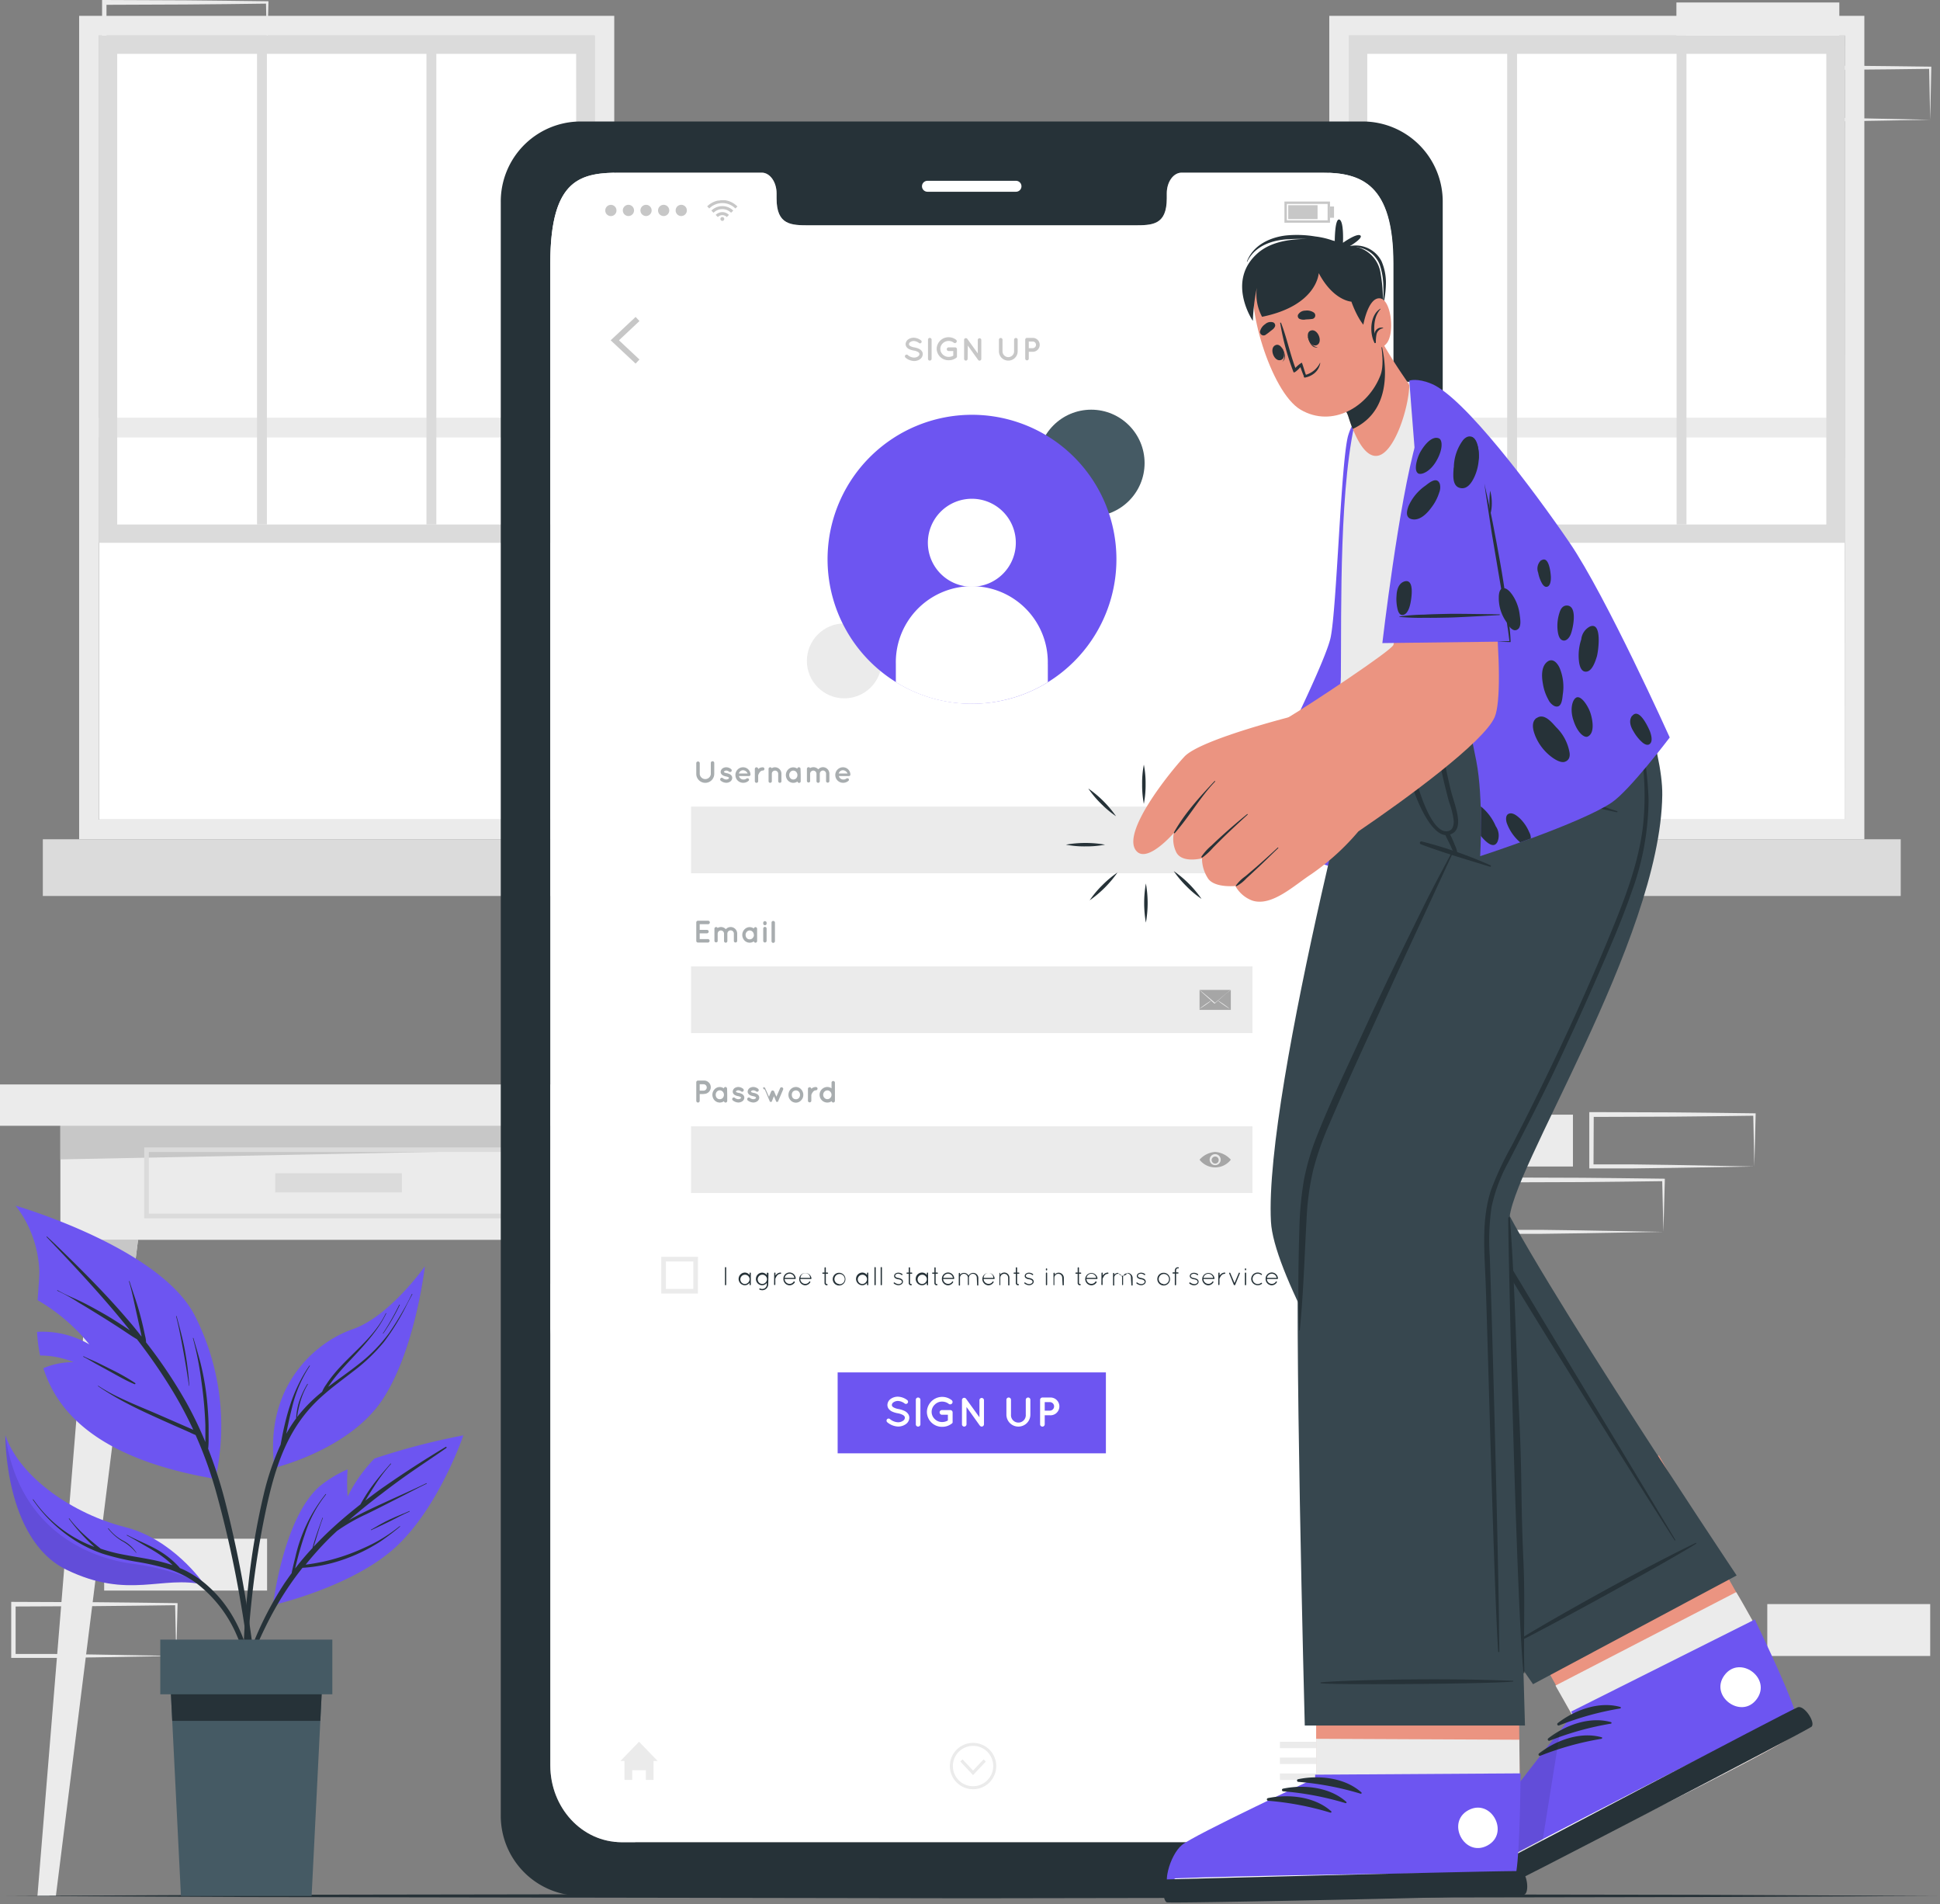 <svg width="533" height="523" fill="none" xmlns="http://www.w3.org/2000/svg"><rect width="100%" height="100%" fill="#808080" stroke="none"/><path d="M73.381 422.641H28.62v14.246h44.762v-14.246ZM217.928 74.552h-44.762v14.246h44.762V74.552ZM48.416 454.851l-22.229.382-11.241.152H3.081v-15.391h.636l22.381.089 11.19.114 11.191.14h.306v.293l-.37 14.221Zm0 0-.306-14.246.306.305-11.19.14-11.191.115-22.381.102.636-.637v14.246l-.585-.573h11.088l11.14.153 22.483.395Zm433.577-134.439-22.228.369-11.242.153h-11.878v-15.468h.637l22.381.076 11.19.115 11.191.14h.305v.305l-.356 14.31Zm0 0-.306-14.246.306.293-11.191.14-11.19.114-22.381.077.636-.624-.063 14.246-.573-.586h11.089l11.139.153 22.534.433Zm-24.978 17.951-22.216.382-11.254.152H411.68v-15.468h.649l22.381.077 11.178.114 11.19.14h.319v.382l-.382 14.221Zm0 0-.344-14.221.293.293-11.191.14-11.177.115-22.381.076.636-.624-.063 14.233-.573-.573h11.088l11.127.153 22.585.408Zm-24.864-32.197h-44.762v14.246h44.762v-14.246Zm98.156 134.439h-44.762v14.246h44.762v-14.246ZM505.341.687h-44.762v14.246h44.762V.687Zm24.965 32.21-22.228.382-11.241.152h-11.866v-.585l-.063-14.246v-.637h.636l22.381.09 11.191.114 11.19.14h.306v.293l-.306 14.297Zm0 0-.305-14.297.305.305-11.19.14-11.191.102-22.381.09.637-.637v14.246l-.586-.573h11.089l11.139.153 22.483.47ZM73.381 14.933l-22.228.382-11.241.153H28.046V0h.637l22.38.09 11.191.114 11.19.14h.306v.293l-.369 14.296Zm0 0L73.076.687l.305.306-11.19.14L51 1.235l-22.382.089.637-.637v14.246l-.586-.572H39.76l11.14.152 22.482.42Z" fill="#EBEBEB"/><path d="M21.744 4.354v226.178h147.017V4.354H21.744Zm141.594 220.754H27.117V9.778h136.221v215.33Z" fill="#EBEBEB"/><path d="M163.325 9.777H27.168v215.331h136.157V9.778Z" fill="#fff"/><path d="M27.168 120.155h136.157v-5.424H27.168v5.424Z" fill="#EBEBEB"/><path d="M11.764 246.102h166.978v-15.57H11.764v15.57ZM27.168 9.777h136.221v139.315H27.168V9.777Zm131.129 5.016h-126.1v129.27h126.112l-.012-129.27Z" fill="#DBDBDB"/><path d="M119.875 9.777h-2.712v134.286h2.712V9.777Zm-46.545 0h-2.71v134.286h2.711V9.777Z" fill="#DBDBDB"/><path d="M365.212 4.354v226.178h147.004V4.354H365.212Zm141.581 220.754H370.635V9.778h136.221l-.063 215.33Z" fill="#EBEBEB"/><path d="M506.793 9.777H370.635v215.331h136.158V9.778Z" fill="#fff"/><path d="M370.636 120.155h136.157v-5.424H370.636v5.424Z" fill="#EBEBEB"/><path d="M355.232 246.102H522.21v-15.57H355.232v15.57ZM370.635 9.777h136.221v139.315H370.635V9.777Zm131.129 5.016H375.651v129.27h126.113V14.793Z" fill="#DBDBDB"/><path d="M463.342 9.777h-2.711v134.286h2.711V9.777Zm-46.544 0h-2.712v134.286h2.712V9.777Z" fill="#DBDBDB"/><path d="M186.024 297.865H0v11.356h186.024v-11.356Zm-16.588 11.357H16.588v31.33h152.848v-31.33Z" fill="#EBEBEB"/><path d="m169.436 315.409-152.848 3.043v-9.23h152.848v6.187Z" fill="#C7C7C7"/><path d="M146.406 334.632H39.619v-19.478h106.787v19.478Zm-105.514-1.273h104.241v-16.932H40.892v16.932Z" fill="#DBDBDB"/><path d="M110.416 322.271H75.622v5.258h34.794v-5.258Z" fill="#DBDBDB"/><path d="M15.353 520.771h-5.067l14.73-180.206h12.91L15.352 520.771Z" fill="#EBEBEB"/><path d="m37.925 340.565-1.515 12.056H24.036l.98-12.056h12.91Z" fill="#C7C7C7"/><path d="M170.671 520.771h5.066l-14.729-180.206h-12.909l22.572 180.206Z" fill="#EBEBEB"/><path d="m148.099 340.565 1.515 12.056h12.374l-.98-12.056h-12.909Z" fill="#C7C7C7"/><path d="m1.477 520.771 66.379-.318 66.379-.102 132.745-.216 132.746.216 66.379.102 66.379.318-66.379.306-66.379.114-132.746.217-132.745-.217-66.38-.114-66.378-.306Z" fill="#263238"/><path d="M374.569 33.368H159.416a21.978 21.978 0 0 0-20.225 13.72 21.965 21.965 0 0 0-1.608 8.432v443.036a21.984 21.984 0 0 0 21.782 22.177h215.153a22.003 22.003 0 0 0 15.525-6.559 22.017 22.017 0 0 0 6.334-15.618V55.52a21.997 21.997 0 0 0-21.808-22.152Zm8.186 451.528c0 11.661-8.733 21.095-19.491 21.095H170.721c-10.808 0-19.529-9.434-19.529-21.095V72.337c0-23.756 8.721-24.914 19.529-24.914h38.562c2.241 0 4.074 2.546 4.074 5.703v1.362c0 7.397 4.049 7.397 9.065 7.397h89.116c5.093 0 9.026 0 9.026-7.422v-1.337c0-3.157 1.808-5.703 4.1-5.703h38.575c10.757 0 19.491 3.157 19.491 24.914l.025 412.559Z" fill="#263238"/><path d="M279.138 52.668H254.81a1.504 1.504 0 0 1-1.063-2.565c.282-.281.664-.44 1.063-.44h24.328a1.504 1.504 0 0 1 1.063 2.565c-.282.282-.664.44-1.063.44Z" fill="#fff"/><path d="M382.832 72.337v412.559c0 11.661-8.734 21.095-19.504 21.095H170.722c-10.796 0-19.529-9.434-19.529-21.095V72.337c0-23.756 8.733-24.914 19.529-24.914h38.562c2.24 0 4.074 2.546 4.074 5.703v1.363c0 7.396 4.048 7.396 9.064 7.396h89.117c5.016 0 9.026 0 9.026-7.422v-1.337c0-3.157 1.808-5.703 4.086-5.703h38.575c10.809 0 19.606 3.157 19.606 24.914Z" fill="#fff"/><path d="m174.63 99.874-6.849-6.403 6.849-6.417 1.057 1.133-5.627 5.284 5.627 5.27-1.057 1.133Zm190.2-10.401a1.351 1.351 0 0 1-1.612 1.324 1.346 1.346 0 0 1-1.061-1.06 1.351 1.351 0 0 1 1.842-1.514 1.337 1.337 0 0 1 .831 1.25Zm0 4.787a1.351 1.351 0 0 1-1.612 1.323 1.346 1.346 0 0 1-1.061-1.06 1.351 1.351 0 0 1 1.842-1.513 1.336 1.336 0 0 1 .831 1.25Zm0 4.787a1.351 1.351 0 0 1-.833 1.246 1.343 1.343 0 0 1-1.47-.292 1.349 1.349 0 0 1 .954-2.304 1.336 1.336 0 0 1 1.349 1.35Zm-116.068-1.515a.472.472 0 0 1 .649 0 2.8 2.8 0 0 0 1.706.687 1.87 1.87 0 0 0 1.108-.33.783.783 0 0 0 .382-.637.513.513 0 0 0-.077-.28.864.864 0 0 0-.267-.268 3.231 3.231 0 0 0-1.273-.42 5.25 5.25 0 0 1-1.146-.356 1.834 1.834 0 0 1-.827-.688 1.347 1.347 0 0 1-.204-.738 1.655 1.655 0 0 1 .713-1.273c.452-.314.99-.479 1.54-.471a3.538 3.538 0 0 1 1.948.713.47.47 0 0 1 .196.291.47.47 0 0 1-.069.345.454.454 0 0 1-.471.196.457.457 0 0 1-.165-.069 2.544 2.544 0 0 0-1.439-.572 1.71 1.71 0 0 0-.993.305.732.732 0 0 0-.343.56c-.009.09.014.18.063.255.065.092.147.17.242.229.34.204.716.338 1.108.395.438.069.866.193 1.273.369.359.159.668.414.891.738.144.229.219.494.216.764a1.753 1.753 0 0 1-.763 1.388 2.791 2.791 0 0 1-1.643.496 3.817 3.817 0 0 1-2.291-.89.474.474 0 0 1-.212-.355.468.468 0 0 1 .148-.384Zm6.2-4.24a.483.483 0 0 1 .484-.484.51.51 0 0 1 .509.484v5.27a.51.51 0 0 1-.509.485.485.485 0 0 1-.484-.484v-5.27Zm2.381 2.559a3.24 3.24 0 0 1 .973-2.292 3.26 3.26 0 0 1 2.312-.929 3.337 3.337 0 0 1 2.037.688.522.522 0 0 1 .182.546.511.511 0 0 1-.806.269 2.305 2.305 0 0 0-3.017.165 2.094 2.094 0 0 0-.498 2.38c.116.266.285.504.498.701a2.232 2.232 0 0 0 1.604.65c.446.006.886-.108 1.273-.332v-1.273h-1.273a.508.508 0 0 1-.36-.865.503.503 0 0 1 .36-.14h1.769a.494.494 0 0 1 .522.496v2.126a.43.43 0 0 1-.165.216c-.58.448-1.292.69-2.025.688a3.234 3.234 0 0 1-3.386-3.094Zm8.504 2.712a.486.486 0 0 1-.483.484.485.485 0 0 1-.484-.484V93.38a.47.47 0 0 1 .191-.407.496.496 0 0 1 .687.102l2.877 3.985v-3.667a.483.483 0 0 1 .826-.342c.091.09.142.214.142.342v5.182a.483.483 0 0 1-.689.438.449.449 0 0 1-.164-.133l-2.852-3.96-.051 3.642Zm11.152.484a2.547 2.547 0 0 1-2.546-2.546v-3.183a.48.48 0 0 1 .138-.346.464.464 0 0 1 .346-.138.497.497 0 0 1 .497.484V96.5a1.589 1.589 0 0 0 1.591 1.59 1.59 1.59 0 0 0 1.591-1.59v-3.183a.486.486 0 0 1 .497-.484.47.47 0 0 1 .484.484V96.5a2.55 2.55 0 0 1-2.598 2.546Zm6.748-2.419h-1.095v1.935a.501.501 0 0 1-.49.417.497.497 0 0 1-.49-.417v-5.27a.486.486 0 0 1 .483-.485h1.592a1.91 1.91 0 0 1 0 3.82Zm-1.095-.993h1.095a.917.917 0 0 0 0-1.833h-1.095v1.833ZM202.626 56.69l-.37.37-.216.204a5.092 5.092 0 0 0-7.18 0l-.204-.217-.369-.369.471-.42a6.538 6.538 0 0 1 1.095-.687 5.257 5.257 0 0 1 1.451-.484c.229 0 .471 0 .713-.102h1.133c.435.06.862.166 1.273.318a6.3 6.3 0 0 1 .891.42c.302.173.588.374.853.599l.395.356.064.013Z" fill="#C7C7C7"/><path d="m196.043 58.435-.598-.586a4.266 4.266 0 0 1 6.009 0l-.598.586a3.414 3.414 0 0 0-4.813 0Z" fill="#C7C7C7"/><path d="m200.27 59.033-.585.586a1.716 1.716 0 0 0-2.47 0c-.191-.204-.395-.395-.586-.586a2.561 2.561 0 0 1 1.821-.766 2.541 2.541 0 0 1 1.82.766Z" fill="#C7C7C7"/><path d="M198.984 60.141a.532.532 0 0 1-.908.377.527.527 0 0 1-.149-.377.522.522 0 0 1 .522-.522.522.522 0 0 1 .535.522Zm-32.693-2.33a1.54 1.54 0 0 1 1.846-1.51 1.542 1.542 0 0 1 1.114 2.109 1.537 1.537 0 0 1-1.432.942 1.531 1.531 0 0 1-1.415-.952 1.54 1.54 0 0 1-.113-.589Zm4.826 0a1.534 1.534 0 0 1 .942-1.432 1.54 1.54 0 1 1-.942 1.432Zm4.837 0a1.543 1.543 0 0 1 1.833-1.525 1.543 1.543 0 0 1 1.218 1.207 1.546 1.546 0 0 1-.653 1.585 1.542 1.542 0 0 1-2.398-1.267Zm4.838 0a1.545 1.545 0 0 1 1.838-1.524 1.544 1.544 0 0 1 1.214 1.214 1.542 1.542 0 0 1-2.109 1.722 1.534 1.534 0 0 1-.827-.827 1.542 1.542 0 0 1-.116-.585Zm4.838 0a1.539 1.539 0 0 1 2.629-1.102 1.543 1.543 0 0 1 .332 1.685 1.541 1.541 0 0 1-1.434.945 1.525 1.525 0 0 1-1.527-1.528Zm179.773 3.361h-12.514v-5.805h12.514v5.805Zm-11.852-.65h11.203v-4.506h-11.203v4.507Z" fill="#C7C7C7"/><path d="M361.991 56.36h-8.059v3.82h8.059v-3.82Zm4.519.356h-1.107v3.094h1.107v-3.094Z" fill="#C7C7C7"/><path d="M180.69 483.699h-1.133v5.194h-2.113v-2.648h-3.743v2.648h-2.126v-5.194h-1.121l5.118-5.283 5.118 5.283Zm183.3-5.283h-12.336v1.756h12.336v-1.756Zm0 4.354h-12.336v1.769h12.336v-1.769Zm0 4.366h-12.336v1.77h12.336v-1.77Zm-93.14-3.297-3.513 3.743-3.501-3.743.611-.586 2.89 3.081 2.89-3.081.623.586Z" fill="#EBEBEB"/><path d="M267.336 491.452a6.363 6.363 0 0 1-4.501-10.866 6.369 6.369 0 0 1 6.937-1.38 6.363 6.363 0 0 1-2.436 12.246Zm0-11.903a5.54 5.54 0 0 0-5.117 3.421 5.536 5.536 0 0 0 4.045 7.55 5.542 5.542 0 0 0 5.683-2.366c.607-.912.93-1.984.927-3.08 0-.727-.143-1.446-.421-2.118a5.517 5.517 0 0 0-5.117-3.407Z" fill="#EBEBEB"/><path d="M193.765 215.025a2.471 2.471 0 0 1-2.47-2.469v-2.992a.487.487 0 0 1 .477-.406.488.488 0 0 1 .478.406v3.043a1.527 1.527 0 0 0 3.042 0v-3.043a.479.479 0 0 1 .143-.338.465.465 0 0 1 .341-.133.462.462 0 0 1 .329.139.458.458 0 0 1 .13.332v3.043a2.471 2.471 0 0 1-2.47 2.418Zm4.188-1.222a.446.446 0 0 1 .304-.172.432.432 0 0 1 .333.109c.267.22.596.349.942.369a1.13 1.13 0 0 0 .585-.166c.115-.102.153-.178.153-.254a.144.144 0 0 0 0-.077s0-.063-.114-.114a2.123 2.123 0 0 0-.688-.229 3.59 3.59 0 0 1-.738-.23 1.46 1.46 0 0 1-.586-.496.974.974 0 0 1-.153-.535 1.285 1.285 0 0 1 .51-.942c.311-.211.68-.322 1.056-.318.464.014.911.18 1.273.471a.48.48 0 0 1 .14.636.443.443 0 0 1-.636.115 1.451 1.451 0 0 0-.777-.318.88.88 0 0 0-.522.165.274.274 0 0 0-.127.191.088.088 0 0 0 0 .064l.089.089c.193.106.405.176.624.204.272.046.538.127.789.242.25.105.462.283.611.509.101.169.153.363.153.56a1.27 1.27 0 0 1-.535.993 1.904 1.904 0 0 1-1.107.344 2.548 2.548 0 0 1-1.528-.586.471.471 0 0 1-.051-.624Zm4.1-.916a2.098 2.098 0 0 1 2.075-2.139 2.039 2.039 0 0 1 2.062 1.986v.076a.395.395 0 0 1-.433.344h-2.724c.039.216.141.415.293.573.216.222.505.358.814.382.314.032.628-.045.892-.217a.485.485 0 0 1 .649 0 .407.407 0 0 1 0 .561 2.19 2.19 0 0 1-1.541.56 2.112 2.112 0 0 1-2.087-2.126Zm.929-.42h2.419a1.403 1.403 0 0 0-1.273-.904 1.18 1.18 0 0 0-1.133.904h-.013Zm7.04-1.261a.457.457 0 0 1-.458.446.786.786 0 0 0-.509.165 1.272 1.272 0 0 0-.395.408 2.996 2.996 0 0 0-.356.725v1.617a.467.467 0 0 1-.292.427.457.457 0 0 1-.625-.427v-3.361c0-.118.047-.231.13-.315a.449.449 0 0 1 .316-.13.433.433 0 0 1 .331.121.449.449 0 0 1 .14.324v.064a1.07 1.07 0 0 1 .178-.178 1.841 1.841 0 0 1 1.082-.331.429.429 0 0 1 .174.03.42.42 0 0 1 .149.096.432.432 0 0 1 .135.319Zm4.672 1.324v2.037a.439.439 0 0 1-.121.319.433.433 0 0 1-.311.139.46.46 0 0 1-.459-.458v-2.037a.879.879 0 0 0-1.499-.611.85.85 0 0 0-.245.611v2.037c.005.03.005.06 0 .089a.486.486 0 0 1-.458.369.433.433 0 0 1-.32-.135.455.455 0 0 1-.096-.148.474.474 0 0 1-.03-.175v-3.361a.469.469 0 0 1 .03-.174.46.46 0 0 1 .242-.249.449.449 0 0 1 .423.037.455.455 0 0 1 .171.195c.27-.173.583-.266.904-.267.47.003.92.193 1.252.526.331.334.517.786.517 1.256Zm5.296.369v1.668a.448.448 0 0 1-.891.089 1.987 1.987 0 0 1-1.146.37 2.02 2.02 0 0 1-1.451-.624 2.208 2.208 0 0 1-.586-1.503 2.13 2.13 0 0 1 .586-1.502 1.937 1.937 0 0 1 2.546-.267.448.448 0 0 1 .891.089l.051 1.68Zm-.904 0a1.267 1.267 0 0 0-.331-.878 1.06 1.06 0 0 0-.802-.356 1 1 0 0 0-.434.09 1 1 0 0 0-.355.266c-.218.24-.337.554-.331.878-.006.325.113.639.331.879a1.043 1.043 0 0 0 .789.331 1.097 1.097 0 0 0 .802-.331c.219-.24.337-.554.331-.879Zm6.15-.382v2.05a.46.46 0 0 1-.446.458.47.47 0 0 1-.471-.458v-2.05a.877.877 0 0 0-.262-.608.874.874 0 0 0-.616-.245.883.883 0 0 0-.866.879v2.113a.497.497 0 0 1-.433.28h-.089a.458.458 0 0 1-.357-.445v-3.298a.452.452 0 0 1 .126-.327.458.458 0 0 1 .32-.144.446.446 0 0 1 .407.255c.28-.159.595-.247.917-.255a1.794 1.794 0 0 1 1.35.599 1.738 1.738 0 0 1 1.273-.599 1.795 1.795 0 0 1 1.782 1.795v2.025a.459.459 0 0 1-.917 0v-2.025a.877.877 0 0 0-.865-.878.891.891 0 0 0-.853.878Zm4.252.37a2.121 2.121 0 0 1 .605-1.498 2.12 2.12 0 0 1 1.483-.641 2.039 2.039 0 0 1 2.062 1.986v.076a.395.395 0 0 1-.433.344h-2.724c.039.216.141.415.293.573.216.222.505.358.814.382.313.03.627-.046.892-.217a.485.485 0 0 1 .649 0 .407.407 0 0 1 0 .561 2.19 2.19 0 0 1-1.541.56 2.14 2.14 0 0 1-2.1-2.126Zm.942-.42h2.419a1.403 1.403 0 0 0-1.273-.904 1.183 1.183 0 0 0-1.146.904Z" fill="#263238" fill-opacity=".4"/><path d="M344.104 221.544H189.856v18.32h154.248v-18.32Z" fill="#EBEBEB"/><path d="M191.295 258.463v-5.092a.454.454 0 0 1 .289-.439.454.454 0 0 1 .182-.032h2.788a.472.472 0 0 1 .471.471.486.486 0 0 1-.471.484h-2.317v1.553h1.999a.48.48 0 0 1 .329.142.48.48 0 0 1 .142.329.486.486 0 0 1-.471.484h-1.999v1.578h2.317a.483.483 0 0 1 .406.478.479.479 0 0 1-.116.313.477.477 0 0 1-.29.164h-2.788a.467.467 0 0 1-.471-.433Zm8.542-2.037v2.05a.461.461 0 0 1-.129.32.461.461 0 0 1-.316.138.47.47 0 0 1-.471-.458v-2.05a.873.873 0 0 0-.546-.792.885.885 0 0 0-.946.201.88.88 0 0 0-.252.617v2.113a.5.5 0 0 1-.433.28h-.089a.46.46 0 0 1-.37-.445v-3.298a.47.47 0 0 1 .459-.471.449.449 0 0 1 .407.255c.28-.159.595-.247.917-.255a1.804 1.804 0 0 1 1.349.599 1.75 1.75 0 0 1 1.337-.599 1.795 1.795 0 0 1 1.782 1.795v2.025a.459.459 0 0 1-.916 0v-2.025a.878.878 0 0 0-.866-.878.907.907 0 0 0-.346.059.902.902 0 0 0-.571.819Zm8.174.382v1.668a.464.464 0 0 1-.135.324.45.45 0 0 1-.324.134.47.47 0 0 1-.445-.369 1.91 1.91 0 0 1-1.133.369 1.991 1.991 0 0 1-1.452-.623 2.203 2.203 0 0 1-.585-1.503 2.154 2.154 0 0 1 .585-1.502 1.968 1.968 0 0 1 1.452-.649c.408.003.805.137 1.133.382a.468.468 0 0 1 .445-.382.458.458 0 0 1 .459.471v1.68Zm-.904 0a1.2 1.2 0 0 0-.344-.878 1.054 1.054 0 0 0-1.224-.266 1.018 1.018 0 0 0-.355.266 1.208 1.208 0 0 0-.331.878c-.005.325.113.639.331.879a1.043 1.043 0 0 0 .79.331 1.072 1.072 0 0 0 .789-.331c.237-.232.374-.547.382-.879h-.038Zm3.514-3.221a.48.48 0 0 1-.106.382.474.474 0 0 1-.557.123.474.474 0 0 1-.267-.505v-.178a.47.47 0 0 1 .769-.282.47.47 0 0 1 .161.282v.178Zm0 1.554v3.335a.47.47 0 0 1-.93 0v-3.335a.48.48 0 0 1 .106-.382.474.474 0 0 1 .557-.123.474.474 0 0 1 .267.505Zm1.82-2.19a.483.483 0 0 1 .471.471v5.092a.483.483 0 0 1-.471.471.467.467 0 0 1-.471-.471v-5.092a.467.467 0 0 1 .471-.471Z" fill="#263238" fill-opacity=".4"/><path d="M344.104 265.453H189.856v18.319h154.248v-18.319Z" fill="#EBEBEB"/><path d="M193.294 300.514h-1.057v1.858a.471.471 0 0 1-.471.471.482.482 0 0 1-.471-.471v-5.092a.472.472 0 0 1 .471-.471h1.528a1.824 1.824 0 0 1 1.393.478 1.824 1.824 0 0 1 .593 1.349 1.839 1.839 0 0 1-1.239 1.734c-.24.082-.495.114-.747.093v.051Zm-1.057-.942h1.057a.878.878 0 0 0 0-1.757h-1.057v1.757Zm7.562 1.145v1.681a.461.461 0 0 1-.138.316.461.461 0 0 1-.32.129.47.47 0 0 1-.446-.369c-.33.239-.726.368-1.133.369a1.983 1.983 0 0 1-1.451-.623 2.181 2.181 0 0 1-.586-1.503 2.15 2.15 0 0 1 .586-1.502 1.906 1.906 0 0 1 2.546-.267.468.468 0 0 1 .446-.382.472.472 0 0 1 .458.471l.038 1.68Zm-.904 0a1.276 1.276 0 0 0-.343-.878 1.064 1.064 0 0 0-.796-.355 1.074 1.074 0 0 0-.796.355 1.276 1.276 0 0 0-.318.878c-.009.323.105.637.318.879a1.117 1.117 0 0 0 1.227.245c.136-.057.26-.14.365-.245.222-.238.345-.553.343-.879Zm2.368.904a.446.446 0 0 1 .305-.172.426.426 0 0 1 .332.109c.267.219.597.349.942.369.207-.001.409-.058.586-.166.114-.102.152-.178.152-.254a.144.144 0 0 0 0-.077.227.227 0 0 0-.114-.102 1.665 1.665 0 0 0-.675-.241 3.115 3.115 0 0 1-.738-.23 1.27 1.27 0 0 1-.599-.496 1.09 1.09 0 0 1-.14-.535 1.284 1.284 0 0 1 .497-.942 1.88 1.88 0 0 1 1.056-.318c.464.02.909.184 1.274.471a.47.47 0 0 1 .127.636.426.426 0 0 1-.464.189.418.418 0 0 1-.16-.074 1.511 1.511 0 0 0-.789-.306.81.81 0 0 0-.51.153c-.114.077-.14.153-.14.191a.1.1 0 0 0 0 .064.25.25 0 0 0 .102.089c.193.108.405.178.624.204.273.045.538.127.789.241.253.101.467.279.611.51a1.1 1.1 0 0 1 .166.56 1.27 1.27 0 0 1-.535.993c-.33.225-.72.345-1.12.344a2.554 2.554 0 0 1-1.515-.586.456.456 0 0 1-.064-.624Zm4.125 0a.446.446 0 0 1 .304-.172.429.429 0 0 1 .333.109c.265.222.596.351.942.369a1.13 1.13 0 0 0 .585-.166c.115-.102.153-.178.153-.254a.144.144 0 0 0 0-.077.306.306 0 0 0-.115-.102 1.733 1.733 0 0 0-.687-.241 3.468 3.468 0 0 1-.751-.23 1.365 1.365 0 0 1-.586-.496.974.974 0 0 1-.153-.535 1.285 1.285 0 0 1 .51-.942c.311-.211.68-.322 1.056-.318.465.014.911.18 1.273.471a.48.48 0 0 1 .14.636.452.452 0 0 1-.293.195.455.455 0 0 1-.343-.08 1.434 1.434 0 0 0-.777-.306.885.885 0 0 0-.522.153.274.274 0 0 0-.127.191.088.088 0 0 0 0 .064l.089.089c.193.106.405.176.624.204.273.046.538.127.789.242.25.105.462.283.611.509.101.169.154.363.153.56a1.272 1.272 0 0 1-.535.993 1.904 1.904 0 0 1-1.107.344 2.548 2.548 0 0 1-1.528-.586.473.473 0 0 1-.038-.624Zm9.777-2.368-1.413 3.323v.064h-.497v-.064l-.623-1.489-.599 1.489v.064h-.433a.136.136 0 0 1-.089 0v-.064l-1.4-3.323a.429.429 0 0 1-.36-.176.437.437 0 0 1-.06-.397.408.408 0 0 1 .56.255l1.018 2.304.599-1.438a.438.438 0 0 1 .407-.268.437.437 0 0 1 .42.268l.611 1.438 1.006-2.304a.415.415 0 0 1 .088-.152.408.408 0 0 1 .313-.14c.06 0 .118.013.172.037a.45.45 0 0 1 .28.573Zm2.037 2.967a2.107 2.107 0 0 1-.585-1.503 2.213 2.213 0 0 1 .585-1.502 2.03 2.03 0 0 1 1.477-.649 1.917 1.917 0 0 1 1.426.649c.385.405.599.943.598 1.502.007.278-.043.554-.145.813a2.073 2.073 0 0 1-.453.69 1.881 1.881 0 0 1-1.426.649 1.973 1.973 0 0 1-1.477-.649Zm.344-1.503c-.006.328.102.647.306.904.223.211.52.325.827.319a1.098 1.098 0 0 0 .777-.319 1.27 1.27 0 0 0 .343-.904 1.27 1.27 0 0 0-.343-.891 1.159 1.159 0 0 0-.777-.318 1.266 1.266 0 0 0-.827.318 1.376 1.376 0 0 0-.306.891Zm7.066-1.693a.458.458 0 0 1-.445.458.912.912 0 0 0-.522.153 1.563 1.563 0 0 0-.395.42 2.318 2.318 0 0 0-.344.713v1.63a.47.47 0 0 1-.769.282.47.47 0 0 1-.16-.282v-3.374a.47.47 0 0 1 .769-.282.47.47 0 0 1 .16.282v.064c.053-.066.113-.126.178-.179a1.822 1.822 0 0 1 1.083-.33.451.451 0 0 1 .315.13c.041.041.074.09.096.145a.434.434 0 0 1 .034.17Zm4.774 3.361a.457.457 0 0 1-.904.089 2.06 2.06 0 0 1-1.171.369 2.138 2.138 0 1 1 0-4.277c.411.001.811.13 1.146.369v-1.617a.47.47 0 0 1 .769-.282.47.47 0 0 1 .16.282v5.067Zm-2.075-2.877a1.128 1.128 0 0 0-.802.344 1.27 1.27 0 0 0-.344.865 1.18 1.18 0 0 0 .344.841 1.101 1.101 0 0 0 1.242.265c.138-.061.262-.152.362-.265a1.18 1.18 0 0 0 .344-.841 1.27 1.27 0 0 0-.344-.865 1.076 1.076 0 0 0-.802-.344Z" fill="#263238" fill-opacity=".4"/><path d="M344.104 309.362H189.856v18.319h154.248v-18.319Z" fill="#EBEBEB"/><path d="M199.176 348.204a.165.165 0 0 1 .165-.166.152.152 0 0 1 .067.009.17.17 0 0 1 .098.09.17.17 0 0 1 .013.067v4.646a.182.182 0 0 1-.052.127.18.18 0 0 1-.126.052.166.166 0 0 1-.122-.053.191.191 0 0 1-.035-.058.174.174 0 0 1-.008-.068v-4.646Zm7.103 1.502v3.145a.165.165 0 0 1-.165.165.165.165 0 0 1-.166-.165v-.51a1.663 1.663 0 0 1-.557.491 1.665 1.665 0 0 1-.716.197 1.743 1.743 0 0 1-1.233-2.978c.327-.327.77-.511 1.233-.511a1.654 1.654 0 0 1 1.273.675v-.509c0-.044.018-.086.049-.117a.166.166 0 0 1 .117-.049.166.166 0 0 1 .165.166Zm-.331 1.579a1.27 1.27 0 0 0-1.59-1.104 1.266 1.266 0 0 0-.933 1.026 1.269 1.269 0 0 0 .558 1.269c.205.135.446.208.692.209a1.36 1.36 0 0 0 1.273-1.4Zm5.118 1.464a1.655 1.655 0 0 1-1.655 1.642 1.788 1.788 0 0 1-.726-.166.176.176 0 0 1-.075-.102.175.175 0 0 1 .012-.127.138.138 0 0 1 .037-.058.157.157 0 0 1 .127-.043.166.166 0 0 1 .065.025 1.278 1.278 0 0 0 1.833-1.146v-.433a1.568 1.568 0 0 1-1.273.688 1.734 1.734 0 0 1-1.731-1.732 1.73 1.73 0 0 1 1.731-1.731 1.614 1.614 0 0 1 1.273.675v-.51a.162.162 0 0 1 .097-.158.167.167 0 0 1 .096-.013.168.168 0 0 1 .087.044c.044 0 .086.018.117.049a.166.166 0 0 1 .049.117l-.064 2.979Zm-.344-1.477a1.277 1.277 0 0 0-1.59-1.104 1.272 1.272 0 0 0 .317 2.504 1.348 1.348 0 0 0 1.273-1.4Zm1.986-1.553a.178.178 0 0 1 .245-.165.167.167 0 0 1 .099.165v.764-.09a1.704 1.704 0 0 1 1.4-.853.171.171 0 0 1 .122.053.173.173 0 0 1 .035.058.158.158 0 0 1 .009.068.166.166 0 0 1-.166.165 1.27 1.27 0 0 0-1.018.573c-.18.249-.322.524-.42.815v1.528a.194.194 0 0 1-.009.067.163.163 0 0 1-.157.111.181.181 0 0 1-.126-.052.181.181 0 0 1-.052-.126l.038-3.081Zm2.521 1.566a1.694 1.694 0 0 1 3.387-.128.175.175 0 0 1-.058.114.147.147 0 0 1-.056.031.16.16 0 0 1-.065.008h-2.864a1.374 1.374 0 0 0 1.362 1.337 1.274 1.274 0 0 0 1.12-.637.169.169 0 0 1 .115-.046c.043 0 .084.017.115.046a.19.19 0 0 1 .063.242 1.696 1.696 0 0 1-1.413.789 1.73 1.73 0 0 1-1.706-1.756Zm.369-.281h2.648a1.333 1.333 0 0 0-1.324-1.152 1.334 1.334 0 0 0-1.324 1.152Zm3.972.281a1.697 1.697 0 0 1 1.628-1.624 1.696 1.696 0 0 1 1.746 1.496.153.153 0 0 1-.166.153h-2.902a1.372 1.372 0 0 0 1.349 1.337 1.276 1.276 0 0 0 1.133-.637.166.166 0 0 1 .229 0 .176.176 0 0 1 0 .242 1.665 1.665 0 0 1-1.413.79 1.72 1.72 0 0 1-1.604-1.757Zm.369-.28h2.636a1.318 1.318 0 1 0-2.636 0Zm7.575-1.299a.181.181 0 0 1-.051.114.181.181 0 0 1-.114.051h-.458v2.547a.279.279 0 0 0 .254.267.178.178 0 0 1 .207.251.176.176 0 0 1-.126.096.185.185 0 0 1-.081-.003.596.596 0 0 1-.611-.611v-2.547h-.433c-.165 0-.165-.076-.165-.165 0-.089 0-.166.165-.166h.433v-1.273c0-.047.019-.092.052-.126a.178.178 0 0 1 .305.126v1.273h.458a.183.183 0 0 1 .114.052c.03.031.048.071.051.114Zm3.017-.102a1.745 1.745 0 0 1 1.234 2.977 1.741 1.741 0 0 1-2.467 0 1.743 1.743 0 0 1 1.233-2.977Zm0 3.145a1.42 1.42 0 0 0 1.403-.772 1.416 1.416 0 0 0-1.775-1.952 1.413 1.413 0 0 0-.901 1.323 1.364 1.364 0 0 0 1.273 1.337v.064Zm8.021-3.043v3.144a.158.158 0 0 1-.009.068.158.158 0 0 1-.035.058.171.171 0 0 1-.122.053.178.178 0 0 1-.178-.179v-.509a1.625 1.625 0 0 1-1.273.688 1.743 1.743 0 0 1-1.233-2.978c.327-.327.77-.511 1.233-.511a1.627 1.627 0 0 1 1.273.675v-.509a.167.167 0 0 1 .111-.157.194.194 0 0 1 .067-.009c.044 0 .086.018.117.049a.166.166 0 0 1 .049.117Zm-.344 1.579a1.27 1.27 0 0 0-1.59-1.104 1.266 1.266 0 0 0-.933 1.026 1.269 1.269 0 0 0 .558 1.269c.206.135.446.208.692.209a1.362 1.362 0 0 0 1.273-1.4Zm2.037-3.081a.171.171 0 0 1 .053-.122.158.158 0 0 1 .058-.035.158.158 0 0 1 .068-.009.18.18 0 0 1 .178.166v4.646a.182.182 0 0 1-.052.127.178.178 0 0 1-.305-.127v-4.646Zm1.706 0a.178.178 0 1 1 .356 0v4.647a.177.177 0 0 1-.178.178.181.181 0 0 1-.126-.052.181.181 0 0 1-.052-.126v-4.647Zm3.628 4.099a.173.173 0 0 1 .055-.039.169.169 0 0 1 .187.039c.305.245.679.388 1.07.407.238.003.471-.073.662-.216a.49.49 0 0 0 .177-.672.495.495 0 0 0-.177-.181 1.71 1.71 0 0 0-.751-.255 1.987 1.987 0 0 1-.79-.267.724.724 0 0 1-.369-.624.877.877 0 0 1 .369-.687c.255-.16.552-.24.853-.229.377.015.741.144 1.044.369a.175.175 0 0 1 .047.121.175.175 0 0 1-.047.121.168.168 0 0 1-.114.046.169.169 0 0 1-.115-.046 1.618 1.618 0 0 0-.866-.344 1.114 1.114 0 0 0-.662.191.543.543 0 0 0-.216.407.4.4 0 0 0 .204.344c.214.137.459.22.713.242.296.043.581.142.84.293a.854.854 0 0 1 .394.713.884.884 0 0 1-.394.7 1.443 1.443 0 0 1-.866.28 2.17 2.17 0 0 1-1.273-.496.166.166 0 0 1 .025-.217Zm5.068-2.597a.183.183 0 0 1-.052.114.181.181 0 0 1-.114.051h-.458v2.547a.278.278 0 0 0 .254.267.185.185 0 0 1 .156.03.184.184 0 0 1 .07.142.184.184 0 0 1-.07.142.185.185 0 0 1-.156.03.606.606 0 0 1-.568-.375.598.598 0 0 1-.043-.236v-2.547h-.433c-.165 0-.165-.076-.165-.165 0-.089 0-.166.165-.166h.433v-1.273c0-.047.019-.092.052-.126a.178.178 0 0 1 .305.126v1.273h.407a.2.2 0 0 1 .077 0 .188.188 0 0 1 .07.033.186.186 0 0 1 .07.133Zm4.34 0v3.144a.174.174 0 0 1-.008.068.167.167 0 0 1-.157.111.176.176 0 0 1-.126-.053.174.174 0 0 1-.052-.126v-.509a1.634 1.634 0 0 1-1.273.688 1.745 1.745 0 1 1 0-3.489 1.62 1.62 0 0 1 1.273.675v-.509a.162.162 0 0 1 .111-.157.187.187 0 0 1 .067-.009.166.166 0 0 1 .165.166Zm-.343 1.579a1.279 1.279 0 0 0-.868-1.082 1.271 1.271 0 0 0-1.655 1.004 1.268 1.268 0 0 0 .557 1.269c.206.135.447.208.693.209a1.362 1.362 0 0 0 1.273-1.4Zm3.043-1.579a.183.183 0 0 1-.052.114.181.181 0 0 1-.114.051h-.458v2.547a.278.278 0 0 0 .267.267.178.178 0 0 1 .207.251.176.176 0 0 1-.126.096.185.185 0 0 1-.081-.003.594.594 0 0 1-.572-.373.587.587 0 0 1-.039-.238v-2.547h-.446c-.165 0-.165-.076-.165-.165 0-.089 0-.166.165-.166h.446v-1.273c0-.045.017-.088.048-.121a.175.175 0 0 1 .117-.057.19.19 0 0 1 .123.056.188.188 0 0 1 .056.122v1.273h.458a.183.183 0 0 1 .114.052c.03.031.049.071.052.114Zm1.094 1.579a1.699 1.699 0 0 1 1.63-1.757 1.693 1.693 0 0 1 1.757 1.629.196.196 0 0 1-.017.063.159.159 0 0 1-.097.082.157.157 0 0 1-.064.008h-2.865a1.375 1.375 0 0 0 1.362 1.337 1.274 1.274 0 0 0 1.121-.637.168.168 0 0 1 .114-.046c.043 0 .084.017.115.046a.18.18 0 0 1 0 .242 1.651 1.651 0 0 1-1.401.789 1.728 1.728 0 0 1-1.655-1.756Zm.37-.281h2.648a1.339 1.339 0 0 0-2.202-.824 1.338 1.338 0 0 0-.446.824Zm9.217-.038a1.082 1.082 0 0 0-2.165 0v1.923a.153.153 0 0 1-.089.089h-.203v-1.897a1.086 1.086 0 0 0-1.076-1.199 1.082 1.082 0 0 0-1.076 1.199v1.897a.172.172 0 0 1-.02.08.179.179 0 0 1-.056.06h-.115a.226.226 0 0 1-.092-.045.235.235 0 0 1-.061-.082v-3.196a.183.183 0 0 1 .052-.114.18.18 0 0 1 .181-.043.167.167 0 0 1 .111.157v.331a1.374 1.374 0 0 1 1.069-.496 1.423 1.423 0 0 1 1.274.738 1.468 1.468 0 0 1 1.273-.738 1.399 1.399 0 0 1 1.003.418 1.405 1.405 0 0 1 .41 1.007v1.897a.166.166 0 0 1-.049.117.166.166 0 0 1-.117.049.166.166 0 0 1-.165-.166l-.089-1.986Zm1.528.319a1.692 1.692 0 0 1 3.373-.128.146.146 0 0 1-.049.113.141.141 0 0 1-.054.032.146.146 0 0 1-.062.008h-2.865a1.377 1.377 0 0 0 1.35 1.337 1.279 1.279 0 0 0 1.133-.637.169.169 0 0 1 .115-.046c.042 0 .083.017.114.046a.175.175 0 0 1 .047.121.175.175 0 0 1-.047.121 1.665 1.665 0 0 1-1.413.79 1.719 1.719 0 0 1-1.642-1.757Zm.369-.28h2.635a1.318 1.318 0 1 0-2.635 0Zm6.709-.039a1.083 1.083 0 0 0-.309-.764 1.059 1.059 0 0 0-.761-.318 1.093 1.093 0 0 0-1.082 1.082v1.999a.178.178 0 0 1-.127.064.209.209 0 0 1-.115-.089v-3.183a.185.185 0 0 1 .001-.081.197.197 0 0 1 .037-.072.171.171 0 0 1 .122.053.158.158 0 0 1 .035.058.156.156 0 0 1 .009.067v.331a1.412 1.412 0 0 1 2.546.917v1.884a.152.152 0 0 1-.009.067.144.144 0 0 1-.035.058.156.156 0 0 1-.121.053.174.174 0 0 1-.126-.052.176.176 0 0 1-.053-.126l-.012-1.948Zm3.094-1.26a.184.184 0 0 1-.057.118.171.171 0 0 1-.122.047h-.445v2.547a.278.278 0 0 0 .254.267.183.183 0 0 1 .156.03.173.173 0 0 1 .051.063.17.17 0 0 1 0 .158.173.173 0 0 1-.125.096.19.19 0 0 1-.082-.003.608.608 0 0 1-.436-.175.606.606 0 0 1-.175-.436v-2.547h-.432c-.166 0-.166-.076-.166-.165 0-.089 0-.166.166-.166h.432v-1.273a.178.178 0 0 1 .179-.178c.047 0 .092.019.126.052a.181.181 0 0 1 .052.126v1.273h.445c.046 0 .089.017.122.048a.184.184 0 0 1 .057.118Zm1.387 2.597a.173.173 0 0 1 .055-.039.169.169 0 0 1 .187.039c.305.245.679.388 1.07.407.238.005.472-.071.662-.216a.559.559 0 0 0 .267-.42.59.59 0 0 0-.255-.433 1.65 1.65 0 0 0-.738-.255 1.848 1.848 0 0 1-.789-.267.711.711 0 0 1-.382-.624.848.848 0 0 1 .382-.687c.255-.16.552-.24.853-.229.376.02.738.148 1.044.369a.18.18 0 0 1 0 .242.169.169 0 0 1-.115.046.169.169 0 0 1-.115-.046 1.536 1.536 0 0 0-.853-.344 1.06 1.06 0 0 0-.662.191.51.51 0 0 0-.162.177.515.515 0 0 0-.067.23.41.41 0 0 0 .204.344c.216.134.46.217.713.242.3.043.59.142.853.293a.854.854 0 0 1 .394.713.855.855 0 0 1-.407.7c-.25.186-.554.285-.866.28a2.127 2.127 0 0 1-1.273-.496.18.18 0 0 1-.033-.05.152.152 0 0 1 .033-.167Zm5.895-3.743a.165.165 0 0 1 .165-.165.174.174 0 0 1 .068.008c.021.008.041.02.058.035a.166.166 0 0 1 .053.122v.166a.184.184 0 0 1 .003.081.185.185 0 0 1-.096.126.182.182 0 0 1-.158 0 .187.187 0 0 1-.063-.052.17.17 0 0 1-.033-.074.184.184 0 0 1 .003-.081v-.166Zm0 1.146a.165.165 0 0 1 .165-.166.196.196 0 0 1 .068.009c.021.008.041.02.058.035.016.016.03.035.039.056.009.02.014.043.014.066v3.144a.175.175 0 0 1-.053.126.175.175 0 0 1-.192.039.153.153 0 0 1-.055-.039.158.158 0 0 1-.035-.058.158.158 0 0 1-.009-.068v-3.144Zm4.481 1.26a1.064 1.064 0 0 0-.309-.764 1.055 1.055 0 0 0-.761-.318 1.095 1.095 0 0 0-1.082 1.082v1.999a.187.187 0 0 1-.127.064.203.203 0 0 1-.114-.089v-3.183c0-.047.018-.093.052-.126a.174.174 0 0 1 .192-.039c.021.009.04.023.055.04a.144.144 0 0 1 .035.058.152.152 0 0 1 .009.067v.331a1.399 1.399 0 0 1 2.082-.087c.265.267.413.628.413 1.004v1.884a.171.171 0 0 1-.008.067.167.167 0 0 1-.157.111.18.18 0 0 1-.126-.052.181.181 0 0 1-.052-.126l-.102-1.923Zm5.233-1.26a.184.184 0 0 1-.057.118.173.173 0 0 1-.122.047h-.445v2.547a.278.278 0 0 0 .254.267.185.185 0 0 1 .156.03.184.184 0 0 1 .07.142.184.184 0 0 1-.07.142.185.185 0 0 1-.156.03.606.606 0 0 1-.568-.375.598.598 0 0 1-.043-.236v-2.547h-.433c-.178 0-.178-.076-.178-.165 0-.089 0-.166.178-.166h.433v-1.273a.192.192 0 0 1 .166-.178c.048 0 .095.018.13.052a.191.191 0 0 1 .061.126v1.273h.445a.179.179 0 0 1 .179.166Zm1.094 1.579a1.698 1.698 0 0 1 1.628-1.624 1.694 1.694 0 0 1 1.746 1.496.153.153 0 0 1-.165.153h-2.865a1.35 1.35 0 0 0 1.996 1.171c.197-.112.361-.274.474-.471a.169.169 0 0 1 .115-.046c.042 0 .083.017.114.046a.164.164 0 0 1 .09.177.168.168 0 0 1-.026.065c-.151.239-.36.437-.606.575a1.705 1.705 0 0 1-.807.215 1.736 1.736 0 0 1-1.213-.526 1.718 1.718 0 0 1-.481-1.231Zm.357-.28h2.648a1.342 1.342 0 0 0-.446-.825 1.342 1.342 0 0 0-1.756 0 1.337 1.337 0 0 0-.446.825Zm4.112-1.286a.178.178 0 0 1 .244-.165c.021.009.04.023.056.039a.191.191 0 0 1 .035.058c.007.022.01.045.009.068v.764-.09a1.704 1.704 0 0 1 1.4-.853.166.166 0 0 1 .122.053.191.191 0 0 1 .035.058c.007.022.01.045.008.068a.165.165 0 0 1-.165.165 1.267 1.267 0 0 0-1.019.573 3.118 3.118 0 0 0-.42.815v1.528a.171.171 0 0 1-.008.067.167.167 0 0 1-.157.111.177.177 0 0 1-.178-.178l.038-3.081Zm8.084 1.247a1.078 1.078 0 0 0-.27-.839 1.077 1.077 0 0 0-1.247-.266 1.078 1.078 0 0 0-.634 1.105v1.923a.173.173 0 0 1-.035.054.167.167 0 0 1-.055.035h-.191v-1.897a1.084 1.084 0 0 0-.27-.84 1.082 1.082 0 0 0-1.881.84v1.897a.172.172 0 0 1-.02.08.179.179 0 0 1-.056.06h-.115a.206.206 0 0 1-.14-.127v-3.196a.165.165 0 0 1 .282-.117.166.166 0 0 1 .049.117v.331a1.418 1.418 0 0 1 1.082-.496 1.425 1.425 0 0 0 2.546 0 1.426 1.426 0 0 1 1.426 1.425v1.897a.171.171 0 0 1-.053.122.15.15 0 0 1-.058.035.154.154 0 0 1-.067.009.166.166 0 0 1-.117-.049.166.166 0 0 1-.049-.117l-.127-1.986Zm1.54 1.337a.163.163 0 0 1 .121-.052.165.165 0 0 1 .121.052c.305.245.679.388 1.069.407.239.005.473-.071.662-.216a.553.553 0 0 0 .268-.42.59.59 0 0 0-.255-.433 1.65 1.65 0 0 0-.738-.255 1.856 1.856 0 0 1-.79-.267.712.712 0 0 1-.381-.624.836.836 0 0 1 .107-.39.84.84 0 0 1 .274-.297c.255-.16.553-.24.853-.229a1.88 1.88 0 0 1 1.032.369.166.166 0 1 1-.23.242 1.536 1.536 0 0 0-.853-.344 1.06 1.06 0 0 0-.662.191.52.52 0 0 0-.229.407.41.41 0 0 0 .204.344c.216.134.46.217.713.242.3.043.59.142.853.293a.84.84 0 0 1 .382.713.848.848 0 0 1-.395.7c-.25.186-.554.285-.866.28a2.13 2.13 0 0 1-1.273-.496.18.18 0 0 1-.03-.052.148.148 0 0 1-.008-.059.155.155 0 0 1 .051-.106Zm7.372-2.699a1.739 1.739 0 0 1 1.673 1.013 1.741 1.741 0 0 1-2.229 2.349 1.747 1.747 0 0 1-1.099-1.618 1.704 1.704 0 0 1 1.655-1.744Zm0 3.145a1.414 1.414 0 1 0-.372-2.724 1.416 1.416 0 0 0-.901 1.323 1.359 1.359 0 0 0 1.273 1.337v.064Zm4.252-4.52a.171.171 0 0 1-.053.122.164.164 0 0 1-.125.044c-.242 0-.369 0-.433.14a.841.841 0 0 0-.14.573v.369h.484c.047 0 .092.019.126.052a.18.18 0 0 1 .052.126.166.166 0 0 1-.053.122.191.191 0 0 1-.058.035.194.194 0 0 1-.067.009h-.484v3.042a.19.19 0 0 1-.178.178.174.174 0 0 1-.126-.052.175.175 0 0 1-.053-.126v-3.042h-.458a.17.17 0 0 1-.125-.044.167.167 0 0 1-.053-.122.18.18 0 0 1 .052-.126.18.18 0 0 1 .126-.052h.458v-.369c-.01-.277.071-.55.23-.777a.941.941 0 0 1 .7-.242.18.18 0 0 1 .178.14Zm2.941 4.074a.165.165 0 0 1 .121-.052.165.165 0 0 1 .121.052c.306.243.679.385 1.069.407.239.007.473-.069.662-.216a.485.485 0 0 0 0-.853 1.6 1.6 0 0 0-.738-.255 1.908 1.908 0 0 1-.789-.267.738.738 0 0 1-.382-.624.892.892 0 0 1 .382-.687c.25-.147.537-.217.827-.204.377.018.74.147 1.044.369a.18.18 0 0 1 0 .242.175.175 0 0 1-.121.047.175.175 0 0 1-.121-.047 1.539 1.539 0 0 0-.853-.344 1.114 1.114 0 0 0-.662.191.553.553 0 0 0-.216.408.418.418 0 0 0 .191.344c.217.132.46.214.713.241.3.042.59.141.853.293a.856.856 0 0 1 .394.713.877.877 0 0 1-.114.397.875.875 0 0 1-.28.303 1.446 1.446 0 0 1-.879.28 2.12 2.12 0 0 1-1.273-.496.165.165 0 0 1 .051-.242Zm3.488-1.018a1.692 1.692 0 0 1 2.794-1.218c.323.278.53.667.58 1.09a.155.155 0 0 1-.166.153h-2.877a1.373 1.373 0 0 0 1.349 1.337 1.276 1.276 0 0 0 1.134-.637.165.165 0 0 1 .229 0 .18.18 0 0 1 0 .242 1.668 1.668 0 0 1-1.413.79 1.718 1.718 0 0 1-1.63-1.757Zm.356-.28h2.648a1.344 1.344 0 0 0-2.182-.825c-.256.208-.431.5-.491.825h.025Zm4.074-1.286a.192.192 0 0 1 .061-.127.19.19 0 0 1 .13-.052.175.175 0 0 1 .114.058.174.174 0 0 1 .032.056.178.178 0 0 1 .007.065v.764a.451.451 0 0 0 0-.09 1.704 1.704 0 0 1 1.401-.853.17.17 0 0 1 .121.053.158.158 0 0 1 .035.058.158.158 0 0 1 .009.068.165.165 0 0 1-.165.165 1.28 1.28 0 0 0-1.019.573c-.18.249-.321.524-.42.815v1.528a.157.157 0 0 1-.008.064.161.161 0 0 1-.082.096.175.175 0 0 1-.063.018.186.186 0 0 1-.13-.052.191.191 0 0 1-.061-.126l.038-3.081Zm4.252 3.284v-.076l-1.273-3.132a.16.16 0 0 1-.005-.123.162.162 0 0 1 .081-.093.18.18 0 0 1 .133-.002.18.18 0 0 1 .097.091l1.158 2.75 1.159-2.75a.142.142 0 0 1 .033-.057.136.136 0 0 1 .054-.038.147.147 0 0 1 .129.006.16.16 0 0 1 .089.089.16.16 0 0 1 0 .127l-1.273 3.094a.191.191 0 0 1 0 .089.139.139 0 0 1-.114 0h-.102l-.166.025Zm3.03-4.443a.166.166 0 0 1 .053-.122.191.191 0 0 1 .058-.035.174.174 0 0 1 .068-.008.18.18 0 0 1 .178.165v.166a.186.186 0 0 1-.052.13.191.191 0 0 1-.126.061.192.192 0 0 1-.127-.061.19.19 0 0 1-.052-.13v-.166Zm0 1.146a.167.167 0 0 1 .111-.157.196.196 0 0 1 .068-.009.194.194 0 0 1 .067.009.167.167 0 0 1 .111.157v3.144a.178.178 0 0 1-.178.179.175.175 0 0 1-.126-.053.175.175 0 0 1-.053-.126v-3.144Zm1.744 1.566a1.762 1.762 0 0 1 1.796-1.732c.405-.002.8.133 1.12.382a.165.165 0 0 1 0 .229.179.179 0 0 1-.229 0 1.436 1.436 0 0 0-1.278-.249 1.43 1.43 0 0 0-.948.893 1.422 1.422 0 0 0 .173 1.29 1.425 1.425 0 0 0 1.149.613c.326 0 .644-.108.904-.306a.168.168 0 0 1 .114-.046c.043 0 .084.017.115.046.017.017.03.036.039.058.01.022.014.046.014.069a.16.16 0 0 1-.014.069.179.179 0 0 1-.039.059 1.808 1.808 0 0 1-1.108.369 1.775 1.775 0 0 1-1.267-.496 1.774 1.774 0 0 1-.541-1.248Zm3.96.013a1.69 1.69 0 0 1 2.845-1.306c.33.305.524.729.541 1.178a.156.156 0 0 1-.017.063.163.163 0 0 1-.096.082.16.16 0 0 1-.065.008h-2.864a1.372 1.372 0 0 0 1.349 1.337 1.276 1.276 0 0 0 1.133-.637.166.166 0 0 1 .229 0 .176.176 0 0 1 0 .242 1.665 1.665 0 0 1-1.413.789 1.735 1.735 0 0 1-1.176-.546 1.735 1.735 0 0 1-.466-1.21Zm.369-.281h2.648a1.338 1.338 0 0 0-2.648 0Z" fill="#263238"/><path d="M191.753 355.308h-10.07v-10.083h10.083l-.013 10.083Zm-8.81-1.274h7.537v-7.536h-7.524l-.013 7.536Z" fill="#EBEBEB"/><path d="M335.727 229.093a1.861 1.861 0 0 1-1.147 1.717 1.854 1.854 0 0 1-2.026-.403 1.861 1.861 0 0 1 .282-2.859 1.874 1.874 0 0 1 1.746-.176 1.854 1.854 0 0 1 1.007 1.008c.093.226.14.469.138.713Z" fill="#A6A6A6"/><path d="M337.077 234.186h-6.442a3.218 3.218 0 0 1 5.419-2.146 3.225 3.225 0 0 1 1.01 2.146h.013Zm-6.442 38.587-1.095-.879h8.593l-1.094.879c-.37.293-.739.586-1.095.891l-1.21 1.019-.904.763-.904-.763-1.209-1.019-1.082-.891Z" fill="#A6A6A6"/><path d="M338.159 271.945v5.449h-8.594v-5.449l1.044.981 1.07.955 1.107.98h-.063a7.768 7.768 0 0 0-.701.433 16.99 16.99 0 0 0-.865.573l-.828.598c-.28.216-.547.42-.815.649.306-.165.599-.344.892-.534.292-.191.572-.37.853-.573.28-.204.572-.395.84-.599.267-.203.445-.344.662-.534l.942.814.942-.814c.216.19.433.356.649.534l.841.599c.28.203.572.394.852.573.281.178.586.369.892.534-.255-.229-.535-.433-.802-.649l-.841-.598c-.28-.204-.56-.395-.853-.573a7.961 7.961 0 0 0-.713-.433h-.063l1.12-.98 1.057-.955 1.375-.981Zm-4.303 44.47a6.273 6.273 0 0 0-4.291 2.126 5.43 5.43 0 0 0 6.691 1.557 5.442 5.442 0 0 0 1.903-1.557 6.284 6.284 0 0 0-4.303-2.126Zm0 3.628a1.518 1.518 0 0 1-1.4-.935 1.51 1.51 0 0 1 .328-1.651 1.512 1.512 0 0 1 2.331.229 1.53 1.53 0 0 1 .144 1.424 1.514 1.514 0 0 1-.821.821 1.493 1.493 0 0 1-.582.112Z" fill="#A6A6A6"/><path d="M334.823 318.528a.965.965 0 0 1-1.683.754.952.952 0 0 1-.2-.351.968.968 0 1 1 1.883-.403Z" fill="#A6A6A6"/><path d="M303.837 376.963h-73.7v22.228h73.7v-22.228Z" fill="#6D55F1"/><path d="M243.683 389.859a.582.582 0 0 1 .827-.076 3.727 3.727 0 0 0 2.177.878 2.422 2.422 0 0 0 1.426-.42 1.037 1.037 0 0 0 .497-.827.694.694 0 0 0-.102-.357 1.276 1.276 0 0 0-.344-.343 4.612 4.612 0 0 0-1.566-.535 6.148 6.148 0 0 1-1.464-.446 2.54 2.54 0 0 1-1.069-.891 1.826 1.826 0 0 1-.255-.942 2.083 2.083 0 0 1 .904-1.655 3.337 3.337 0 0 1 1.973-.611 4.462 4.462 0 0 1 2.546.917.586.586 0 0 1 .153.802.58.58 0 0 1-.802.178 3.283 3.283 0 0 0-1.846-.726 2.165 2.165 0 0 0-1.273.382.924.924 0 0 0-.433.713.58.58 0 0 0 .077.318c.081.12.185.224.305.306.44.252.924.421 1.426.496a6.82 6.82 0 0 1 1.579.484c.462.196.856.523 1.133.942.182.29.279.625.28.968a2.19 2.19 0 0 1-.981 1.769 3.586 3.586 0 0 1-2.113.65 4.928 4.928 0 0 1-2.915-1.133.6.6 0 0 1-.14-.841Zm7.931-5.372a.603.603 0 0 1 .179-.445.62.62 0 0 1 .445-.179.635.635 0 0 1 .637.624v6.734a.627.627 0 0 1-.637.624.606.606 0 0 1-.58-.383.6.6 0 0 1-.044-.241v-6.734Zm3.043 3.31a4.219 4.219 0 0 1 2.408-3.702 4.212 4.212 0 0 1 4.39.481.65.65 0 0 1 .233.683.651.651 0 0 1-1.022.348 2.955 2.955 0 0 0-1.808-.624 2.807 2.807 0 0 0-1.112.208c-.352.145-.671.36-.938.633a2.712 2.712 0 0 0 0 3.946c.269.269.589.48.941.623.352.142.729.211 1.109.205a3.115 3.115 0 0 0 1.566-.433v-1.566h-1.629a.653.653 0 0 1-.6-.896.644.644 0 0 1 .352-.345.638.638 0 0 1 .248-.045h2.266a.652.652 0 0 1 .466.177.648.648 0 0 1 .196.46v2.546a.871.871 0 0 1 0 .191.112.112 0 0 0 0 .063.557.557 0 0 1-.23.268 4.176 4.176 0 0 1-2.546.891 4.147 4.147 0 0 1-3.016-1.148 4.128 4.128 0 0 1-1.274-2.964Zm10.885 3.425a.64.64 0 0 1-.624.623.6.6 0 0 1-.445-.179.596.596 0 0 1-.179-.444v-6.633a.618.618 0 0 1 .254-.535.638.638 0 0 1 .866.14l3.679 5.092v-4.697a.621.621 0 0 1 .612-.611.633.633 0 0 1 .636.611v6.633a.633.633 0 0 1-.636.623.593.593 0 0 1-.459-.229l-.063-.063-3.641-5.093v4.762Zm14.246.623a3.279 3.279 0 0 1-3.038-2.036 3.287 3.287 0 0 1-.247-1.261v-4.061a.62.62 0 0 1 .383-.58.606.606 0 0 1 .241-.044.635.635 0 0 1 .637.624v4.061a2.02 2.02 0 0 0 .534 1.543 2.033 2.033 0 0 0 2.313.484 2.03 2.03 0 0 0 1.108-1.2c.092-.265.128-.547.106-.827v-4.061a.63.63 0 0 1 .394-.58.608.608 0 0 1 .242-.044.6.6 0 0 1 .445.179.603.603 0 0 1 .179.445v4.061a3.284 3.284 0 0 1-3.297 3.297Zm8.644-3.106h-1.401v2.482a.636.636 0 1 1-1.273 0v-6.734a.639.639 0 0 1 .624-.624h2.05c.335-.024.671.021.988.132a2.444 2.444 0 0 1-.988 4.744Zm-1.401-1.273h1.401a1.166 1.166 0 0 0 1.082-.723 1.17 1.17 0 0 0-1.082-1.62h-1.401v2.343Z" fill="#fff"/><path d="M299.801 141.861c8.099 0 14.666-6.566 14.666-14.666 0-8.1-6.567-14.666-14.666-14.666-8.1 0-14.666 6.566-14.666 14.666 0 8.1 6.566 14.666 14.666 14.666Z" fill="#455A64"/><path d="M231.97 191.817c5.682 0 10.287-4.605 10.287-10.287 0-5.681-4.605-10.286-10.287-10.286-5.681 0-10.286 4.605-10.286 10.286 0 5.682 4.605 10.287 10.286 10.287Z" fill="#EBEBEB"/><path d="M287.884 187.387a39.1 39.1 0 0 1-11.457 4.786 39.682 39.682 0 1 1 11.457-4.786Z" fill="#6D55F1"/><path d="M279.087 149.079a12.084 12.084 0 0 1-7.452 11.16 12.084 12.084 0 0 1-16.476-8.787 12.088 12.088 0 0 1 .677-6.979 12.077 12.077 0 0 1 11.144-7.475 12.058 12.058 0 0 1 8.563 3.525 12.077 12.077 0 0 1 3.544 8.556Z" fill="#fff"/><path d="M287.884 182.409v4.978a39.117 39.117 0 0 1-11.458 4.786 39.47 39.47 0 0 1-30.299-4.799v-4.965a20.872 20.872 0 0 1 12.763-19.755 20.877 20.877 0 0 1 28.981 19.755h.013Z" fill="#fff"/><path d="M314.263 220.792a27.477 27.477 0 0 1-.472-5.385 26.58 26.58 0 0 1 .472-5.385c.343 1.774.506 3.578.483 5.385a27.55 27.55 0 0 1-.483 5.385Zm-7.652 3.4a27.956 27.956 0 0 1-4.137-3.463 27.315 27.315 0 0 1-3.476-4.15 30.532 30.532 0 0 1 7.639 7.638l-.026-.025Zm-3.004 7.816c-1.771.334-3.57.492-5.372.471a26.502 26.502 0 0 1-5.385-.471 30.945 30.945 0 0 1 10.757 0Zm3.412 7.652a31.192 31.192 0 0 1-7.639 7.638 26.552 26.552 0 0 1 3.463-4.15 28.032 28.032 0 0 1 4.176-3.488Zm7.804 3.004a30.147 30.147 0 0 1 0 10.758 30.95 30.95 0 0 1 0-10.758Zm7.651-3.399a30.274 30.274 0 0 1 7.639 7.639 26.461 26.461 0 0 1-4.138-3.463 27.906 27.906 0 0 1-3.501-4.176Zm3.068-7.817a30.22 30.22 0 0 1 10.771 0 31.025 31.025 0 0 1-10.771 0Zm-3.462-7.651a27.94 27.94 0 0 1 3.462-4.15 27.287 27.287 0 0 1 4.151-3.463 31.192 31.192 0 0 1-7.639 7.638l.026-.025Z" fill="#263238"/><path d="M379.496 110.835s8.912 61.987 8.313 67.882c-.598 5.894-7.867 63.031-7.867 63.031s-16.321-3.514-21.032-6.366c-3.386-2.024-15.379-12.362-15.379-12.362s20.37-39.847 22.05-47.932c1.681-8.084 2.788-47.282 4.736-55.175a16.046 16.046 0 0 1 9.37-10.593" fill="#6D55F1"/><path d="M360.323 196.833a13.46 13.46 0 0 0 5.016 5.461c1.108.751 3.247 2.356 3.921.28a3.727 3.727 0 0 0-.28-2.406 13.338 13.338 0 0 0-2.317-3.934c-1.197-1.464-3.183-3.386-5.27-3.03-2.088.357-1.694 2.177-1.07 3.629Zm13.05 9.955a12.738 12.738 0 0 0 3.004 7.372c.879.916 1.897 1.209 2.687.572.789-.636 1.209-2.011 1.273-3.106a13.72 13.72 0 0 0-1.401-7.638c-.751-1.465-2.075-3.501-4.023-3.056-2.444.637-1.782 4.061-1.54 5.856Zm-9.956-1.044c-1.107.866 0 4.202 1.031 5.78 1.274 2.012 3.476 4.303 5.297 3.438.916-.446 1.043-2.928-.968-6.048-1.884-2.864-4.443-3.857-5.36-3.17Zm-5.576 18.384c.433.853 1.375 2.355 2.482 2.406 1.108.051 1.273-1.069 1.273-1.884a12.362 12.362 0 0 0-.7-3.73c-.522-1.63-1.489-3.043-3.055-3.132-3.094-.166-.56 5.245 0 6.34Z" fill="#263238"/><path d="M455.78 399.764s27.753 49.141 27.766 49.141c4.456 9.892 8.186 18.651 9.701 23.361a.2.2 0 0 1 0 .077 7.64 7.64 0 0 1 .649 3.386v.089c-2.05 3.323-80.103 41.261-83.273 41.669-3.17.407-4.57-8.594-2.712-12.489 1.859-3.896 25.259-31.828 25.259-31.828l-27.257-49.268 49.867-24.138Z" fill="#EB9481"/><path d="M411.871 517.168c3.157-.407 79.976-38.052 82.013-41.375v-.089a7.645 7.645 0 0 0-.65-3.387.067.067 0 0 0 .007-.031.071.071 0 0 0-.007-.032c-1.514-4.711-5.245-13.482-9.688-23.374 0 0-4.685-8.581-6.543-11.56l-49.651 25.666 5.78 10.184s-22.139 27.601-23.998 31.497c-1.859 3.895-.446 12.985 2.737 12.501Z" fill="#EBEBEB"/><path d="M410.432 516.112c3.196-.484 80.969-40.548 82.955-43.96.777-1.273-4.405-12.947-11.063-26.875 0-.14-.14-.293-.216-.433l-50.453 25.284.458.84s-22.915 28.657-24.711 32.629c-1.795 3.972-.152 13.011 3.03 12.515Z" fill="#6D55F1"/><path d="M409.77 512.649c12.935-7.078 65.819-34.374 79.148-40.408.102 0 .14 0 0 .076-12.73 7.295-65.768 34.183-79.084 40.536-.267.14-.344-.064-.064-.204Z" fill="#fff"/><path d="M427.975 473.298c4.66-3.616 11.382-6.086 17.213-4.431.229.064.127.382-.064.408a81.705 81.705 0 0 0-16.792 4.659.37.37 0 0 1-.357-.636Zm-2.571 4.163c4.659-3.629 11.381-6.086 17.212-4.431.229.064.14.382 0 .408a82.12 82.12 0 0 0-16.792 4.659.378.378 0 0 1-.528-.108.382.382 0 0 1-.056-.287.376.376 0 0 1 .164-.241Zm-2.572 4.163c4.672-3.629 11.382-6.086 17.225-4.431.217 0 .127.382-.064.408a82.102 82.102 0 0 0-16.804 4.659.37.37 0 0 1-.357-.636Z" fill="#263238"/><path d="M473.756 460.172c4.189-5.729 13.087.764 8.912 6.506-4.176 5.741-13.1-.777-8.912-6.506Z" fill="#fff"/><path opacity=".1" d="m428.663 475.271-5.589 34.921a138.061 138.061 0 0 1-12.654 5.92c-3.183.496-4.813-8.555-3.043-12.515 1.388-3.004 14.921-20.178 21.286-28.326Z" fill="#000"/><path d="M407.81 513.935c-1.108 1.273 1.604 5.78 2.801 5.627 1.196-.153 85.793-44.202 87.066-45.259 1.274-1.056-1.909-5.97-3.73-5.372-1.82.598-86.137 45.004-86.137 45.004Z" fill="#263238"/><path d="m477.13 432.737-55.94 29.867s-70.606-100.575-72.006-127.055c-1.961-36.512 29.217-152.427 29.217-152.427l49.727-.331s-20.217 119.199-18.562 139.531c.853 10.643 67.564 110.415 67.564 110.415Z" fill="#37474F"/><path d="M416.314 451.044c2.877-2.075 29.396-17.441 49.587-27.257.127 0 .216.127.102.204-6.124 4.048-45.704 25.729-49.536 27.269-.128.051-.28-.127-.153-.216Zm-13.66-154.184c2.304-17.442 4.85-34.87 7.753-52.197 2.902-17.327 5.971-34.857 9.624-52.197.442-2.113.896-4.235 1.363-6.365a.256.256 0 0 1 .11-.165.255.255 0 0 1 .195-.039.26.26 0 0 1 .204.305c-3.056 17.162-6.213 34.31-9.026 51.51-2.814 17.199-5.449 34.373-7.817 51.713-.586 4.277-1.146 8.555-1.706 12.833-.685 4.41-1.11 8.856-1.273 13.316-.081 4.26.64 8.496 2.126 12.489a72.27 72.27 0 0 0 5.729 11.229c9.001 15.213 49.281 81.72 50.325 83.655.076.127-.102.254-.178.127-9.676-14.997-39.67-62.916-48.785-78.384-4.125-6.977-8.835-14.004-10.185-22.177-1.375-8.416.42-17.264 1.541-25.653Z" fill="#263238"/><path d="m416.976 432.737.56 56.767c-.292 10.847-.751 20.37-1.451 25.258a.167.167 0 0 1 0 .077 7.567 7.567 0 0 1-.891 3.335h-.064c-3.284 2.101-90.071 2.228-93.101 1.273-3.03-.955-.382-9.726 2.992-12.412 3.373-2.687 36.576-17.607 36.576-17.607v-56.691h55.379Z" fill="#EB9481"/><path d="m417.422 477.855.114 11.649c-.292 10.847-.751 20.37-1.451 25.258a.167.167 0 0 1 0 .077 14.014 14.014 0 0 1-.891 3.335h-.064c-3.284 2.101-90.071 2.228-93.101 1.273-3.03-.954-.382-9.726 2.992-12.412 3.373-2.687 36.576-17.607 36.576-17.607v-11.827l55.825.254Z" fill="#EBEBEB"/><path d="M321.978 519.345c3.068.968 90.542-.56 93.827-2.737 1.273-.815 1.782-13.571 1.973-29.001v-.509l-56.449.356v.968s-33.215 15.557-36.588 18.333c-3.374 2.775-5.844 11.623-2.763 12.59Z" fill="#6D55F1"/><path d="M322.907 515.933c14.73-.623 74.234-1.744 88.849-1.273.128 0 .128.09 0 .102-14.589.93-74.094 1.566-88.849 1.375-.318.038-.318-.191 0-.204Z" fill="#fff"/><path d="M356.631 488.702c5.78-1.197 12.897-.42 17.404 3.628.178.166 0 .408-.242.344a82.314 82.314 0 0 0-17.123-3.246.374.374 0 0 1-.225-.115.371.371 0 0 1 .186-.611Zm-4.137 2.597c5.78-1.196 12.896-.42 17.39 3.629.179.165 0 .407-.229.343a82.425 82.425 0 0 0-17.135-3.246.374.374 0 0 1-.222-.119.373.373 0 0 1-.016-.472.369.369 0 0 1 .212-.135Zm-4.15 2.597c5.78-1.184 12.896-.42 17.403 3.629.178.165 0 .407-.242.356a81.513 81.513 0 0 0-17.123-3.259.372.372 0 0 1-.322-.347.367.367 0 0 1 .284-.379Zm-27.767 22.33c-1.553.637-1.12 5.882 0 6.289 1.12.408 96.501-1.693 98.117-2.087 1.617-.395.917-6.2-.967-6.468-1.884-.267-97.15 2.266-97.15 2.266Z" fill="#263238"/><path d="M403.507 497.168c6.289-3.272 11.394 6.48 5.092 9.777-6.302 3.298-11.394-6.48-5.092-9.777Z" fill="#fff"/><path d="M379.012 183.007c.331 1.031 18.193 49.994 19.886 50.784 1.897.878-39.466 70.389-41.936 102.675-1.566 20.662 1.515 137.494 1.515 137.494h60.498s-2.916-105.081-4.291-138.386c-.534-12.909 41.541-77.187 42.012-117.226.166-12.616-8.911-35.647-8.911-35.647l-68.773.306Z" fill="#37474F"/><path d="M414.379 334.785c0-.535.42-.713.458-.165 1.363 18.027 1.681 35.939 2.547 53.992.865 18.052.369 22.342 1.171 40.331.458 10.185 0 20.37.255 30.554a.131.131 0 0 1-.047.064.133.133 0 0 1-.074.024.134.134 0 0 1-.075-.024.124.124 0 0 1-.046-.064c-1.885-17.899-4.176-114.514-4.189-124.712Zm-57.378 2.444c.099-4.447.524-8.88 1.273-13.265a66.369 66.369 0 0 1 3.743-12.451c3.335-8.428 7.294-16.652 11.075-24.889 3.782-8.237 7.728-16.665 11.764-24.914a3076.96 3076.96 0 0 1 6.836-13.89c2.33-4.672 4.838-9.268 7.27-13.889.089-.178.382 0 .292.14-3.882 8.326-7.702 16.677-11.585 25.003-3.883 8.326-7.638 16.691-11.458 25.042-3.819 8.352-7.498 16.448-11.037 24.762a82.172 82.172 0 0 0-4.316 12.234 71.763 71.763 0 0 0-1.859 13.215c-.585 10.325-.865 20.7-1.884 31 0 .127-.229.114-.229 0-.306-9.358-.166-18.766.115-28.098Zm5.894 124.878c3.514-.458 30.325-1.388 52.744-.433.03 0 .06.012.081.034a.114.114 0 0 1-.081.195c-7.307.65-48.607.93-52.719.459-.14-.013-.191-.242-.025-.255Z" fill="#263238"/><path d="M390.572 231.117a115.822 115.822 0 0 1 18.918 6.557.211.211 0 0 1 .128.267.21.21 0 0 1-.268.127c-6.365-1.986-12.807-3.819-19.032-6.187a.406.406 0 0 1-.2-.491.41.41 0 0 1 .176-.221.41.41 0 0 1 .278-.052Zm-6.111-41.477c0-.204.37-.293.382 0 .701 7.231 1.808 13.533 3.107 20.217.611 3.106 4.901 20.165 10.184 18.345.892-.306 1.274-1.273 1.274-2.636a21.626 21.626 0 0 0-1.274-5.232c-.967-3.565-1.833-7.155-2.546-10.783a100.835 100.835 0 0 1-1.871-20.51c0-.047.019-.092.052-.126a.18.18 0 0 1 .252 0 .177.177 0 0 1 .052.126 189.083 189.083 0 0 0 4.545 28.11c1.146 4.431 4.112 10.974-.534 12.158-4.647 1.184-8.989-9.841-9.892-12.896a104.38 104.38 0 0 1-3.731-26.773Z" fill="#263238"/><path d="M398.109 228.66a28.359 28.359 0 0 1 1.591 3.463c.446.904.718 1.885.802 2.89 0 .191-.242.242-.369.127a10.772 10.772 0 0 1-1.553-2.75c-.522-1.069-1.07-2.126-1.566-3.208a.613.613 0 0 1 .748-.781.614.614 0 0 1 .347.259Zm10.07 123.898c-.305-8.594-1.273-17.62 1.553-25.921a86.244 86.244 0 0 1 5.526-11.776 747.289 747.289 0 0 0 6.174-12.196c8.084-16.321 15.697-32.909 22.496-49.816 3.284-8.135 6.212-16.487 7.384-25.22a77.535 77.535 0 0 0-1.694-27.448 150.644 150.644 0 0 0-1.667-6.684c0-.152.203-.254.254-.089a90.473 90.473 0 0 1 4.723 26.251 74.412 74.412 0 0 1-4.557 25.08c-2.903 8.454-6.531 16.652-10.109 24.838a899.36 899.36 0 0 1-11.458 25.08c-3.959 8.25-8.186 16.36-12.361 24.507a44.795 44.795 0 0 0-4.647 12.362 64.146 64.146 0 0 0-.497 13.533c.713 19.033 2.356 82.356 2.547 101.338 0 2.406.063 4.813.089 7.231 0 .204-.319.242-.331 0-1.197-18.918-2.737-82.101-3.425-101.07Z" fill="#263238"/><path d="M421.75 195.331c0-.128.216-.102.229 0 .713 5.245 1.12 10.668 3.654 15.417 2.317 4.366 6.365 7.18 10.77 9.141a81.867 81.867 0 0 0 7.855 2.902c.191 0 .153.357-.064.306-5.003-1.031-10.083-2.203-14.437-5.016-4.659-3.005-7.053-7.817-7.816-13.202a45.29 45.29 0 0 1-.191-9.548Z" fill="#263238"/><path d="M450.942 186.839c-.114.242-79.695 21.923-80.587 21.35-.089 0-3.373-1.833-4.086-7.983-.204-1.693 2.062-8.911 2.126-14.347.178-18.855-.56-53.865 4.57-72.668 1.375-5.093 12.26-10.847 18.231-7.168 26.9 16.538 59.899 80.498 59.746 80.816Z" fill="#EBEBEB"/><path d="M387.198 104.546s2.954 40.141 4.023 44.8c.739 3.26 9.752 36.029 14.386 59.709 1.986 10.184 1.057 26.111 1.057 26.111s27.715-9.001 36.207-14.781c4.914-3.348 15.875-17.823 15.875-17.823s-17.543-38.919-27.537-53.534c-9.993-14.615-28.988-39.911-37.887-43.603-4.01-1.681-6.124-.879-6.124-.879Z" fill="#6D55F1"/><path d="M436.811 172.097a4.442 4.442 0 0 0-2.368 3.513 13.99 13.99 0 0 0-.598 6.302c.165 1.146.674 2.839 2.164 2.546 1.489-.292 2.317-2.839 2.712-4.137.394-1.299 1.565-9.701-1.91-8.224Zm-11.802 9.751c-1.629 1.35-1.451 4.125-1.107 5.971a13.049 13.049 0 0 0 1.477 4.316 3.805 3.805 0 0 0 1.655 1.782c2.024.828 2.177-1.833 2.329-3.17a13.437 13.437 0 0 0-.904-7.358c-.662-1.388-1.947-2.788-3.45-1.541Zm5.717-15.506c-1.274-.153-1.948.802-2.305 2.063a11.61 11.61 0 0 0-.496 4.532c.102.929.305 2.546 1.336 2.928 1.032.382 1.859-.675 2.228-1.502.662-1.515 1.986-7.664-.763-8.021Zm-19.301 64.864c-.98 1.999-2.979.344-4.583-1.604 0-2.304.064-5.092 0-8.097l.433.357a14.174 14.174 0 0 1 3.679 5.092 4.477 4.477 0 0 1 .471 4.252Zm9.154-.891-2.915 1.057a12.618 12.618 0 0 1-3.705-5.36c-.255-.866-.369-2.228.7-2.546 1.07-.318 2.241.713 2.928 1.337a11.606 11.606 0 0 1 2.546 3.755c.301.536.455 1.142.446 1.757Zm-7.499-68.747c1.21-.064 2.343 1.655 2.878 2.546a12.455 12.455 0 0 1 1.578 4.838c.128.98.484 3.055-.433 3.819-1.107.904-2.177-.127-2.966-1.54a11.202 11.202 0 0 1-2.355-7.066c.013-.891.115-2.52 1.298-2.597Zm9.065 35.647c-1.604 1.184-.917 3.513-.293 5.028a13.777 13.777 0 0 0 4.876 5.997c.904.611 2.266 1.349 3.234.993.967-.357 1.426-1.146 1.273-2.419a12.735 12.735 0 0 0-3.679-7.053c-1.172-1.299-3.336-4.036-5.411-2.495v-.051Zm10.083.433c1.069 3.577 3.042 5.092 3.972 4.672 1.833-.828 1.515-3.959.827-6.264-.534-1.808-2.355-4.812-3.743-4.532-1.133.28-2.075 2.877-1.056 6.174v-.05Zm-36.818-62.382a13.03 13.03 0 0 1-2.101 4.048 9.707 9.707 0 0 1-2.979 2.865 396.371 396.371 0 0 1-.662-7.104 21.086 21.086 0 0 1 1.986-1.706c1.07-.827 3.107-2.546 3.909-.509a3.822 3.822 0 0 1-.153 2.457v-.051Zm5.945-1.197c1.961.344 3.17-1.757 3.82-3.259a13.639 13.639 0 0 0 .967-7.638c-.178-1.07-.586-2.547-1.502-3.03-.917-.484-1.821-.229-2.648.725a12.793 12.793 0 0 0-2.546 7.537c-.153 1.821-.637 5.283 1.909 5.716v-.051Zm-6.645-7.638c-1.706 2.992-4.214 4.125-5.169 3.463a1.016 1.016 0 0 1-.369-.51c0-.496-.089-1.005-.14-1.515a10.872 10.872 0 0 1 1.209-3.819c1.197-2.088 3.247-4.481 5.093-3.717.954.483 1.222 2.953-.624 6.187v-.089Zm53.699 70.16c-.955 1.273-.509 2.89.407 4.341a11.786 11.786 0 0 0 2.381 2.966c.611.535 1.604 1.083 2.253.255.65-.827.153-2.546-.216-3.45-.471-1.057-2.928-6.493-4.825-4.023v-.089Zm-24.953-42.751c-.48.42-.82.978-.973 1.597-.152.62-.11 1.271.12 1.866a9.589 9.589 0 0 0 1.044 2.928c.331.586.955 1.273 1.681.815.725-.458.802-1.948.751-2.737-.051-.942-.497-5.78-2.623-4.379v-.09Z" fill="#263238"/><path d="M378.694 125.145c4.494-1.069 8.275-12.884 8.504-19.224 0-.433-1.68-2.546-4.315-6.709-1.605-2.546-3.31-5.41-4.685-8.135l-15.048 12.731a48.523 48.523 0 0 1 6.938 9.663c.185.375.334.767.446 1.171.022.069.047.137.076.204.764 2.355 3.743 11.33 8.084 10.299Z" fill="#EB9481"/><path d="M372.532 117.379c-.305.166-.611.306-.904.446a56.072 56.072 0 0 1-1.031-2.928 2.089 2.089 0 0 0-.063-.204 7.25 7.25 0 0 0-.446-1.184 48.685 48.685 0 0 0-6.938-9.65l15.048-12.731c.292.573.585 1.146.904 1.731 1.744 6.213 3.73 19.046-6.57 24.52Z" fill="#263238"/><path d="M370.941 72.63c4.94 5.092 10.681 24.189 8.364 30.35-3.361 8.848-13.316 14.615-21.961 9.561-8.364-4.901-15.404-29.981-12.4-35.977 4.431-8.848 18.702-11.484 25.997-3.934Z" fill="#EB9481"/><path d="M359.356 92.58s.114 0 .14.076c.42 1.273 1.12 2.673 2.419 2.673 0 0 .063 0 0 .077-1.452.318-2.356-1.54-2.559-2.827Z" fill="#263238"/><path d="M359.992 90.848c1.974-.904 3.641 3.119 1.808 3.946-1.833.828-3.463-3.182-1.808-3.946Zm-7.714 4.749s-.064.101 0 .152c.547 1.273.98 2.725 0 3.603 0 0 0 .09 0 0 1.273-.7.662-2.673 0-3.755Z" fill="#263238"/><path d="M350.572 94.756c-2.063.675-.561 4.762 1.349 4.125 1.91-.636.357-4.685-1.349-4.125Zm9.993-7.155c-.591.08-1.186.126-1.782.14a2.825 2.825 0 0 1-1.833-.19.914.914 0 0 1-.331-1.083 2.29 2.29 0 0 1 1.998-1.146 3.35 3.35 0 0 1 2.356.535.985.985 0 0 1 .362 1.005.984.984 0 0 1-.77.74Zm-12.934 4.419c.496-.329.972-.686 1.425-1.07.548-.42 1.019-.688 1.273-1.375a.914.914 0 0 0-.483-1.006 2.24 2.24 0 0 0-2.254.471 3.337 3.337 0 0 0-1.4 1.96.977.977 0 0 0 .401.96.98.98 0 0 0 1.038.06Zm15.086 7.778a4.62 4.62 0 0 1-2.05 3.055c-.46.304-.962.54-1.49.7l-.305.077-.293.076a.343.343 0 0 1-.369-.178v-.242c-.42-.942-.93-2.444-.93-2.444-.28.318-1.731 1.858-1.909 1.349a68.832 68.832 0 0 1-3.654-13.495.129.129 0 0 1 .046-.063.129.129 0 0 1 .15 0 .129.129 0 0 1 .046.063c1.566 4.023 2.419 8.3 3.934 12.362a8.41 8.41 0 0 1 1.744-1.439c.153 0 .929 2.916 1.158 3.323a6.36 6.36 0 0 0 3.82-3.17c0-.153.14-.102.102.026Z" fill="#263238"/><path d="M377.969 91.064c-3.667.675-6.684-8.211-6.684-8.211s-4.927-.204-8.975-7.843c0 0-.37 8.912-15.57 12.006a13.2 13.2 0 0 1-1.439-7.97 55.247 55.247 0 0 0-1.095 9.09s-7.498-11 1.464-18.702c3.565-3.055 9.956-4.774 21.044-3.195 0 0 0-6.366 1.274-5.92 1.273.446.98 6.365.98 6.365s3.755-2.673 4.748-2.024c.993.65-2.826 2.928-2.826 2.928a8.735 8.735 0 0 1 8.441 7.639c1.273 7.193.458 15.506-1.362 15.837Z" fill="#263238"/><path d="M369.719 67.92a7.982 7.982 0 0 1 9.841 3.819 14.85 14.85 0 0 1 1.197 6.607 28.159 28.159 0 0 1-1.133 6.977c0 .127-.23 0-.191-.077.535-2.077.75-4.223.636-6.365a19.93 19.93 0 0 0-.98-6.124 7.64 7.64 0 0 0-9.306-4.596c-.115.013-.179-.19-.064-.242Zm-16.36-3.247a30.777 30.777 0 0 1 8.021.28 22.388 22.388 0 0 1 7.295 2.177c.114 0 0 .242-.077.191a40.732 40.732 0 0 0-14.462-1.617c-4.507.178-9.37 1.783-11.458 6.162 0 .076-.14 0-.114 0 1.693-4.52 6.365-6.696 10.795-7.193Z" fill="#263238"/><path d="M374.519 89.435s1.273-7.639 4.506-7.499c3.234.14 4.303 9.918 1.808 12.527a3.464 3.464 0 0 1-4.965.357l-1.349-5.385Z" fill="#EB9481"/><path d="M379.241 84.8s.089 0 .064.077c-1.719 1.91-1.884 4.43-1.668 6.862a1.896 1.896 0 0 1 2.33-1.706c.076 0 .064.127 0 .14a2.142 2.142 0 0 0-1.782 1.68 10.51 10.51 0 0 0-.179 2.19c0 .242-.407.306-.432 0-1.388-2.775-1.108-7.613 1.667-9.242Z" fill="#263238"/><path d="M403.379 124.012c6.455 22.61 10.554 65.195 7.282 72.935-2.902 6.85-24.71 22.763-37.25 31.268-4.087 2.775-23.871-28.492-19.351-31.217 6.161-3.692 28.25-18.294 28.784-19.873.535-1.578 2.547-33.584 5.946-51.929 3.055-16.627 12.158-9.739 14.589-1.184Z" fill="#EB9481"/><path d="M312.328 233.867c3.093 3.157 10.185-5.092 10.185-5.092a8.168 8.168 0 0 0 .751 5.487c1.706 2.89 6.976 1.489 6.976 1.489a10.107 10.107 0 0 0 1.732 5.653c1.909 2.546 7.435 1.948 7.435 1.948a8.798 8.798 0 0 0 4.646 4.01c5.373 1.757 11.624-4.278 16.232-7.257a66.186 66.186 0 0 0 14.272-13.393l-18.46-30.223s-26.277 6.544-30.695 11.343c-3.781 4.036-17.785 21.223-13.074 26.035Z" fill="#EB9481"/><path d="M322.525 228.66c2.916-5.232 7.091-9.777 11.153-14.106.089-.089.241 0 .152.14-4.099 4.265-7.154 9.727-11.076 14.144a.153.153 0 0 1-.232-.084.151.151 0 0 1 .003-.094Zm7.563 6.633a15.077 15.077 0 0 1 2.737-3.03 136.409 136.409 0 0 1 3.183-2.966 166.805 166.805 0 0 1 6.62-5.666c.102-.076.242 0 .14.14a348.38 348.38 0 0 0-6.366 5.946 356.454 356.454 0 0 0-3.081 3.068 18.898 18.898 0 0 1-3.004 2.788.205.205 0 0 1-.2-.07.203.203 0 0 1-.029-.21Zm9.459 7.944a10.989 10.989 0 0 1 2.609-2.546l2.992-2.546c1.986-1.757 3.96-3.514 5.882-5.322a.102.102 0 0 1 .072-.033.098.098 0 0 1 .074.027.099.099 0 0 1 .034.072.106.106 0 0 1-.027.074c-1.948 1.859-3.82 3.743-5.818 5.589-.955.904-1.923 1.795-2.903 2.686a10.172 10.172 0 0 1-2.839 2.215s-.076-.165-.076-.216Z" fill="#263238"/><path d="m414.888 176.209-35.099.433s4.507-38.69 9.357-55.533c4.074-14.157 12.553-12.858 17.212 5.424 4.405 17.288 8.53 49.676 8.53 49.676Z" fill="#6D55F1"/><path d="m414.251 171.371-.114-.191a11.202 11.202 0 0 1-2.355-7.066c0-.802.101-2.253 1.056-2.546.548 3.896 1.057 7.257 1.413 9.803Zm-27.307-32.273a13.453 13.453 0 0 1 4.71-5.716c1.069-.828 3.106-2.546 3.908-.509.213.801.16 1.65-.152 2.419a13.062 13.062 0 0 1-2.101 4.048c-1.108 1.528-2.979 3.565-5.092 3.323-2.114-.242-1.808-2.088-1.273-3.539v-.026Zm12.489-10.694a12.793 12.793 0 0 1 2.546-7.537c.827-.954 1.833-1.273 2.648-.725.815.547 1.273 1.96 1.502 3.03a13.639 13.639 0 0 1-.967 7.638c-.675 1.502-1.885 3.603-3.82 3.259-2.533-.382-2.049-3.844-1.96-5.639l.051-.026Zm-9.892 1.553c-1.159-.815-.229-4.201.7-5.831 1.197-2.087 3.246-4.481 5.092-3.717.942.382 1.21 2.852-.636 6.085-1.681 3.018-4.227 4.138-5.156 3.489v-.026Zm-2.075 35.927c-.191.929-.713 2.623-1.783 2.966-1.069.344-1.515-.7-1.706-1.502a11.712 11.712 0 0 1-.28-3.819c.077-1.719.649-3.323 2.139-3.82 2.954-.891 1.897 4.991 1.63 6.2v-.025Zm-2.992 3.45a54.194 54.194 0 0 1 6.722-.509c2.317-.128 4.634-.166 6.951-.217 2.317-.051 11.534.102 13.838.14.102 0 .089.179 0 .191-2.317.128-11.521.65-13.787.688-2.266.038-4.532.102-6.799.063a59.093 59.093 0 0 1-6.9-.241s-.089-.102-.025-.115Z" fill="#263238"/><path d="M407.823 132.86c.84 3.565 1.591 7.155 2.304 10.745.713 3.59 1.362 7.206 2.012 10.808.649 3.603 1.196 7.219 1.731 10.847.28 1.808.496 3.628.7 5.449.204 1.82.408 3.654.458 5.5v.152h-.152l-3.539-.101 3.526-.191-.14.152c-.42-3.628-1.057-7.231-1.668-10.834l-1.833-10.821c-.573-3.615-1.273-7.218-1.782-10.834-.51-3.615-1.146-7.231-1.617-10.872Z" fill="#263238"/><path d="M409.401 134.795c.304 1.086.458 2.208.459 3.336a11.012 11.012 0 0 1-.459 3.335 29.733 29.733 0 0 1-.178-3.335 22.82 22.82 0 0 1 .178-3.336Z" fill="#263238"/><path d="M75.01 440.872s21.77-4.94 33.699-15.926c11.929-10.987 18.6-30.695 18.6-30.695a188.326 188.326 0 0 0-24.418 6.366 41.365 41.365 0 0 0-7.384 10.439 50.206 50.206 0 0 1 0-7.46 32.628 32.628 0 0 0-7.753 4.71c-9.955 8.772-12.744 32.566-12.744 32.566Z" fill="#6D55F1"/><path d="M113.713 403.825c2.966-2.05 5.983-4.036 8.911-6.098a.174.174 0 0 0 .078-.106.172.172 0 0 0-.256-.187 290.005 290.005 0 0 0-16.55 10.681c-1.872 1.273-3.692 2.661-5.513 4.049l.382-.637c.649-1.095 1.35-2.164 2.037-3.246a45.333 45.333 0 0 1 4.621-6.162c.064-.076 0-.178-.114-.102-1.693 1.948-3.387 3.883-4.927 5.958a44.488 44.488 0 0 0-2.075 3.056 49.782 49.782 0 0 0-.98 1.642l-.319.56c-2.813 2.215-5.563 4.52-8.173 6.951a95.484 95.484 0 0 0-4.672 4.672c.84-2.635 1.566-5.296 2.546-7.893 0-.089-.115-.127-.14 0-.955 2.725-1.986 5.462-2.725 8.25a72.185 72.185 0 0 0-4.76 5.614l.075-.356c.255-1.019.51-2.05.777-3.068.535-1.961 1.108-3.921 1.782-5.857a33.979 33.979 0 0 1 5.844-11.037c.064-.077 0-.178-.115-.102a42.382 42.382 0 0 0-8.326 17.403c-.242.929-.458 1.859-.674 2.788-.102.497-.242 1.006-.319 1.515-.662.879-1.273 1.782-1.922 2.699a94.344 94.344 0 0 0-9.217 18.065 213.102 213.102 0 0 0-6.977 21.757c0 .14.178.191.23 0 4.252-12.73 8.605-25.652 15.888-37.047 1.54-2.4 3.201-4.72 4.977-6.951a41.061 41.061 0 0 0 10.733-2.1 46.906 46.906 0 0 0 10.617-5.093 67.61 67.61 0 0 0 5.436-4.112.075.075 0 0 0 .026-.052.08.08 0 0 0-.019-.056.084.084 0 0 0-.053-.026.08.08 0 0 0-.056.02 43.01 43.01 0 0 1-9.968 6.034 54.717 54.717 0 0 1-10.987 3.692 62.685 62.685 0 0 1-4.863.828 91.509 91.509 0 0 1 6.365-7.117c.739-.726 1.49-1.426 2.254-2.139a50.345 50.345 0 0 1 8.046-4.608c3.565-1.732 7.078-3.552 10.605-5.347 1.998-1.019 3.972-2.05 5.983-3.03.077 0 0-.166-.076-.128-3.578 1.732-7.219 3.336-10.834 4.991-3.387 1.566-6.837 3.132-10.096 4.952l-.407.255a170.844 170.844 0 0 1 9.128-7.371 187.256 187.256 0 0 1 8.772-6.404Z" fill="#263238"/><path d="M112.478 415.054c-1.77.776-3.577 1.464-5.334 2.279-1.757.814-3.501 1.833-5.22 2.839-.076 0 0 .152.076.114 1.732-.827 3.489-1.604 5.207-2.47 1.719-.865 3.501-1.833 5.309-2.622.089-.038.051-.178-.038-.14Z" fill="#263238"/><path d="M4.29 331.17a31.11 31.11 0 0 1 6.506 18.078c0 1.947-.242 4.672-.471 7.867a51.688 51.688 0 0 1 14.207 12.146 25.627 25.627 0 0 0-14.348-3.438 42.39 42.39 0 0 0 .828 6.506c3.165.003 6.3.621 9.23 1.82a20.776 20.776 0 0 0-8.326 1.655c3.883 12.349 15.417 25.029 47.27 30.414a66.784 66.784 0 0 0-5.64-44.812C43.998 342.627 4.29 331.17 4.29 331.17Z" fill="#6D55F1"/><path d="M70.211 459.09c-.547-5.271-1.273-10.541-2.062-15.774a312.639 312.639 0 0 0-6.366-31.178 123.246 123.246 0 0 0-4.596-14.207c.093-.846.136-1.696.128-2.547v-3.055c0-2.037-.128-4.074-.293-6.111a72.996 72.996 0 0 0-1.96-11.941c-.586-2.267-1.274-4.507-1.923-6.748a.078.078 0 0 0-.07-.046.078.078 0 0 0-.07.046 88.21 88.21 0 0 1 2.342 11.929c.57 3.963.932 7.953 1.082 11.954v4.685a102.215 102.215 0 0 0-5.36-11.101A134.855 134.855 0 0 0 40.129 368.7a7.532 7.532 0 0 0-.267-1.769l-.459-2.139c-.33-1.451-.7-2.903-1.095-4.341-.789-2.89-1.833-5.678-2.737-8.53 0-.089-.165 0-.14 0 .84 2.814 1.4 5.742 2.05 8.619.318 1.413.624 2.839.942 4.265.153.7.305 1.413.446 2.126v.165c-1.274-1.629-2.547-3.233-3.947-4.812-6.085-7.129-12.731-13.711-19.466-20.242a116.516 116.516 0 0 0-2.546-2.381c-.064-.064-.165 0-.102.115 6.366 6.696 12.731 13.456 18.715 20.547a262.251 262.251 0 0 1 4.188 5.093l-2.164-1.439c-1.859-1.209-3.73-2.393-5.665-3.475-1.935-1.082-3.82-2.139-5.87-3.119-2.049-.981-4.226-1.834-6.2-2.992-.076 0-.152.102-.063.14a45.323 45.323 0 0 1 5.805 3.221c1.948 1.146 3.82 2.304 5.78 3.514a270.168 270.168 0 0 1 5.615 3.564c1.553 1.006 3.08 2.101 4.685 3.03a149.772 149.772 0 0 1 10.184 14.857 110.436 110.436 0 0 1 5.284 10.007l-1.146-.497-2.916-1.273-5.64-2.457c-3.564-1.553-7.192-2.979-10.706-4.685a47.293 47.293 0 0 1-5.716-3.183c-.077 0-.14.077 0 .14 6.53 4.494 13.851 7.639 21.082 10.873l3.132 1.374c.853.382 1.719.815 2.546 1.146a112.88 112.88 0 0 1 5.385 14.755 300.291 300.291 0 0 1 6.926 30.822c1.833 10.401 3.068 20.879 4.023 31.394.115 1.274.23 2.623.382 3.934a.418.418 0 0 0 .828 0c.038-5.359-.51-10.706-1.07-15.977Z" fill="#263238"/><path d="M50.834 371.094c-.585-3.246-1.45-6.366-2.317-9.586 0-.09-.165 0-.14 0 .802 3.106 1.375 6.276 1.961 9.446.586 3.17 1.12 6.442 1.579 9.688h.089a86.632 86.632 0 0 0-1.172-9.548Zm-13.724 8.771a57.754 57.754 0 0 0-6.925-3.895c-1.171-.599-2.342-1.171-3.513-1.744-1.172-.573-2.547-1.07-3.68-1.681a.08.08 0 0 0-.06-.006.078.078 0 0 0-.048.038.08.08 0 0 0 .032.108c1.171.573 2.279 1.273 3.424 1.91 1.146.636 2.343 1.273 3.527 1.935 2.33 1.273 4.621 2.635 7.066 3.654a.2.2 0 0 0 .067.022.188.188 0 0 0 .135-.038.183.183 0 0 0-.024-.303Z" fill="#263238"/><path opacity=".1" d="M75.406 403.163s20.14-4.812 29.395-18.32c8.823-12.909 11.687-34.908 11.904-36.843-.357 1.769-4.52 21.006-18.231 29.956-10.503 6.862-20.65 12.502-23.069 25.207Z" fill="#263238"/><path d="M93.992 368.357a25.779 25.779 0 0 0-7.422 12.234s0 .064 0 0a30.019 30.019 0 0 1 7.46-12.145c.128-.038.026-.153-.038-.089Z" fill="#263238"/><path d="M75.405 403.163s20.14-4.812 29.396-18.32c8.822-12.909 11.687-34.908 11.903-36.843a.547.547 0 0 0 0-.14s-9.65 13.737-19.809 17.238c-10.16 3.501-24.405 15.62-21.49 38.065Z" fill="#6D55F1"/><path d="M113.165 355.435a83.167 83.167 0 0 1-6.225 10.656 42.745 42.745 0 0 1-8.288 8.517c-2.737 2.177-5.627 4.15-8.402 6.276a.723.723 0 0 0 0-.102 40.882 40.882 0 0 1 1.642-2.253c1.158-1.477 2.419-2.865 3.692-4.24 2.546-2.711 5.092-5.372 7.295-8.313a30.121 30.121 0 0 0 3.233-5.207c0-.089-.102-.127-.14 0-3.272 6.811-9.79 11.165-14.45 16.919a28.325 28.325 0 0 0-1.858 2.547 9.79 9.79 0 0 0-1.159 2.049 42.211 42.211 0 0 0-6.874 6.939c.176-1.32.444-2.626.802-3.909a19.996 19.996 0 0 1 2.139-5.092c0-.076-.077-.153-.128-.076a24.057 24.057 0 0 0-2.342 5.092 18.228 18.228 0 0 0-.739 4.354 39.648 39.648 0 0 0-2.711 4.227c.076-.433.165-.853.242-1.274.407-2.011.853-4.01 1.362-5.996a35.72 35.72 0 0 1 4.868-11.372.078.078 0 0 0-.008-.066.075.075 0 0 0-.025-.024.076.076 0 0 0-.032-.011.078.078 0 0 0-.063.024.074.074 0 0 0-.017.03 42.59 42.59 0 0 0-5.36 11.101c-.649 1.973-1.158 3.985-1.617 6.009-.216.993-.42 1.986-.61 2.992-.09.509-.204 1.031-.293 1.566a73.54 73.54 0 0 0-4.647 13.66 200.544 200.544 0 0 0-4.29 25.462 211.013 211.013 0 0 0-1.337 26.989c0 1.133.089 2.266.14 3.387 0 .293.458.343.47 0 .204-4.469.319-8.912.586-13.419.268-4.506.65-8.911 1.12-13.38a240.146 240.146 0 0 1 4.202-26.047c1.63-7.359 3.755-14.768 7.778-21.223 2-3.213 4.448-6.124 7.27-8.644 2.826-2.546 5.907-4.761 8.911-7.104a49.106 49.106 0 0 0 8.161-7.842 63.612 63.612 0 0 0 6.366-10.401c.471-.917.967-1.821 1.451-2.725.051-.076-.077-.153-.115-.076Z" fill="#263238"/><path d="M109.69 358.388a69.481 69.481 0 0 1-4.494 7.855s0 .115.089.064a55.632 55.632 0 0 0 4.545-7.868c.038-.089-.102-.127-.14-.051Z" fill="#263238"/><path d="M1.477 394.251s-.318 28.632 16.805 36.92 26.29 1.375 37.925 4.15c-.458-.687-8.759-12.616-21.96-15.901-13.597-3.424-28.645-13.24-32.77-25.169Z" fill="#6D55F1"/><path opacity=".1" d="M1.477 394.251s-.318 28.632 16.805 36.92 26.29 1.375 37.925 4.15a64.605 64.605 0 0 0-19.465-5.741c-10.809-1.337-31.433-8.377-35.265-35.329Z" fill="#000"/><path d="M57.327 435.805a28.389 28.389 0 0 0-6.773-4.608c-.369-.179-.738-.319-1.12-.484a7.063 7.063 0 0 0-.573-.65 23.102 23.102 0 0 0-1.604-1.54 25.391 25.391 0 0 0-3.488-2.533c-2.826-1.668-5.933-2.827-8.835-4.38-.09 0-.166.089-.077.127 1.439.752 2.827 1.566 4.214 2.381 1.388.815 2.75 1.553 4.061 2.406a28.648 28.648 0 0 1 3.387 2.546c.305.268.598.548.891.841a45.694 45.694 0 0 0-5.767-1.503c-3.132-.623-6.366-1.082-9.434-1.744a46.529 46.529 0 0 1-4.532-1.273c-1.426-1.146-2.839-2.279-4.188-3.526a33.648 33.648 0 0 1-4.444-4.787c0-.076-.19 0-.127.076a52.528 52.528 0 0 0 7.015 7.741 35.993 35.993 0 0 1-2.19-.904 35.418 35.418 0 0 1-14.59-12.133c0-.076-.178 0-.127.077a40.38 40.38 0 0 0 11.802 11.33 36.002 36.002 0 0 0 7.46 3.527 69.63 69.63 0 0 0 9.268 2.189 66.547 66.547 0 0 1 9.065 2.101 27.423 27.423 0 0 1 7.638 4.01 35.653 35.653 0 0 1 10.185 12.731 63.785 63.785 0 0 1 5.653 20.93c0 .305.509.305.483 0-.764-12.069-3.972-24.596-13.253-32.948Z" fill="#263238"/><path d="M37.467 426.473a9.781 9.781 0 0 0-3.462-3.195 12.63 12.63 0 0 1-4.176-3.463c-.064-.076-.191 0-.128.077a13.883 13.883 0 0 0 3.692 3.31 12.915 12.915 0 0 1 4.023 3.335c-.012.064.09 0 .051-.064Z" fill="#263238"/><path d="m46.544 456.939.777 15.735 2.393 48.097h35.901l2.394-48.097.776-15.735h-42.24Z" fill="#455A64"/><path d="m46.544 456.939.777 15.735h40.688l.776-15.735h-42.24Z" fill="#263238"/><path d="M44.036 465.379h47.27v-15.022h-47.27v15.022Z" fill="#455A64"/></svg>